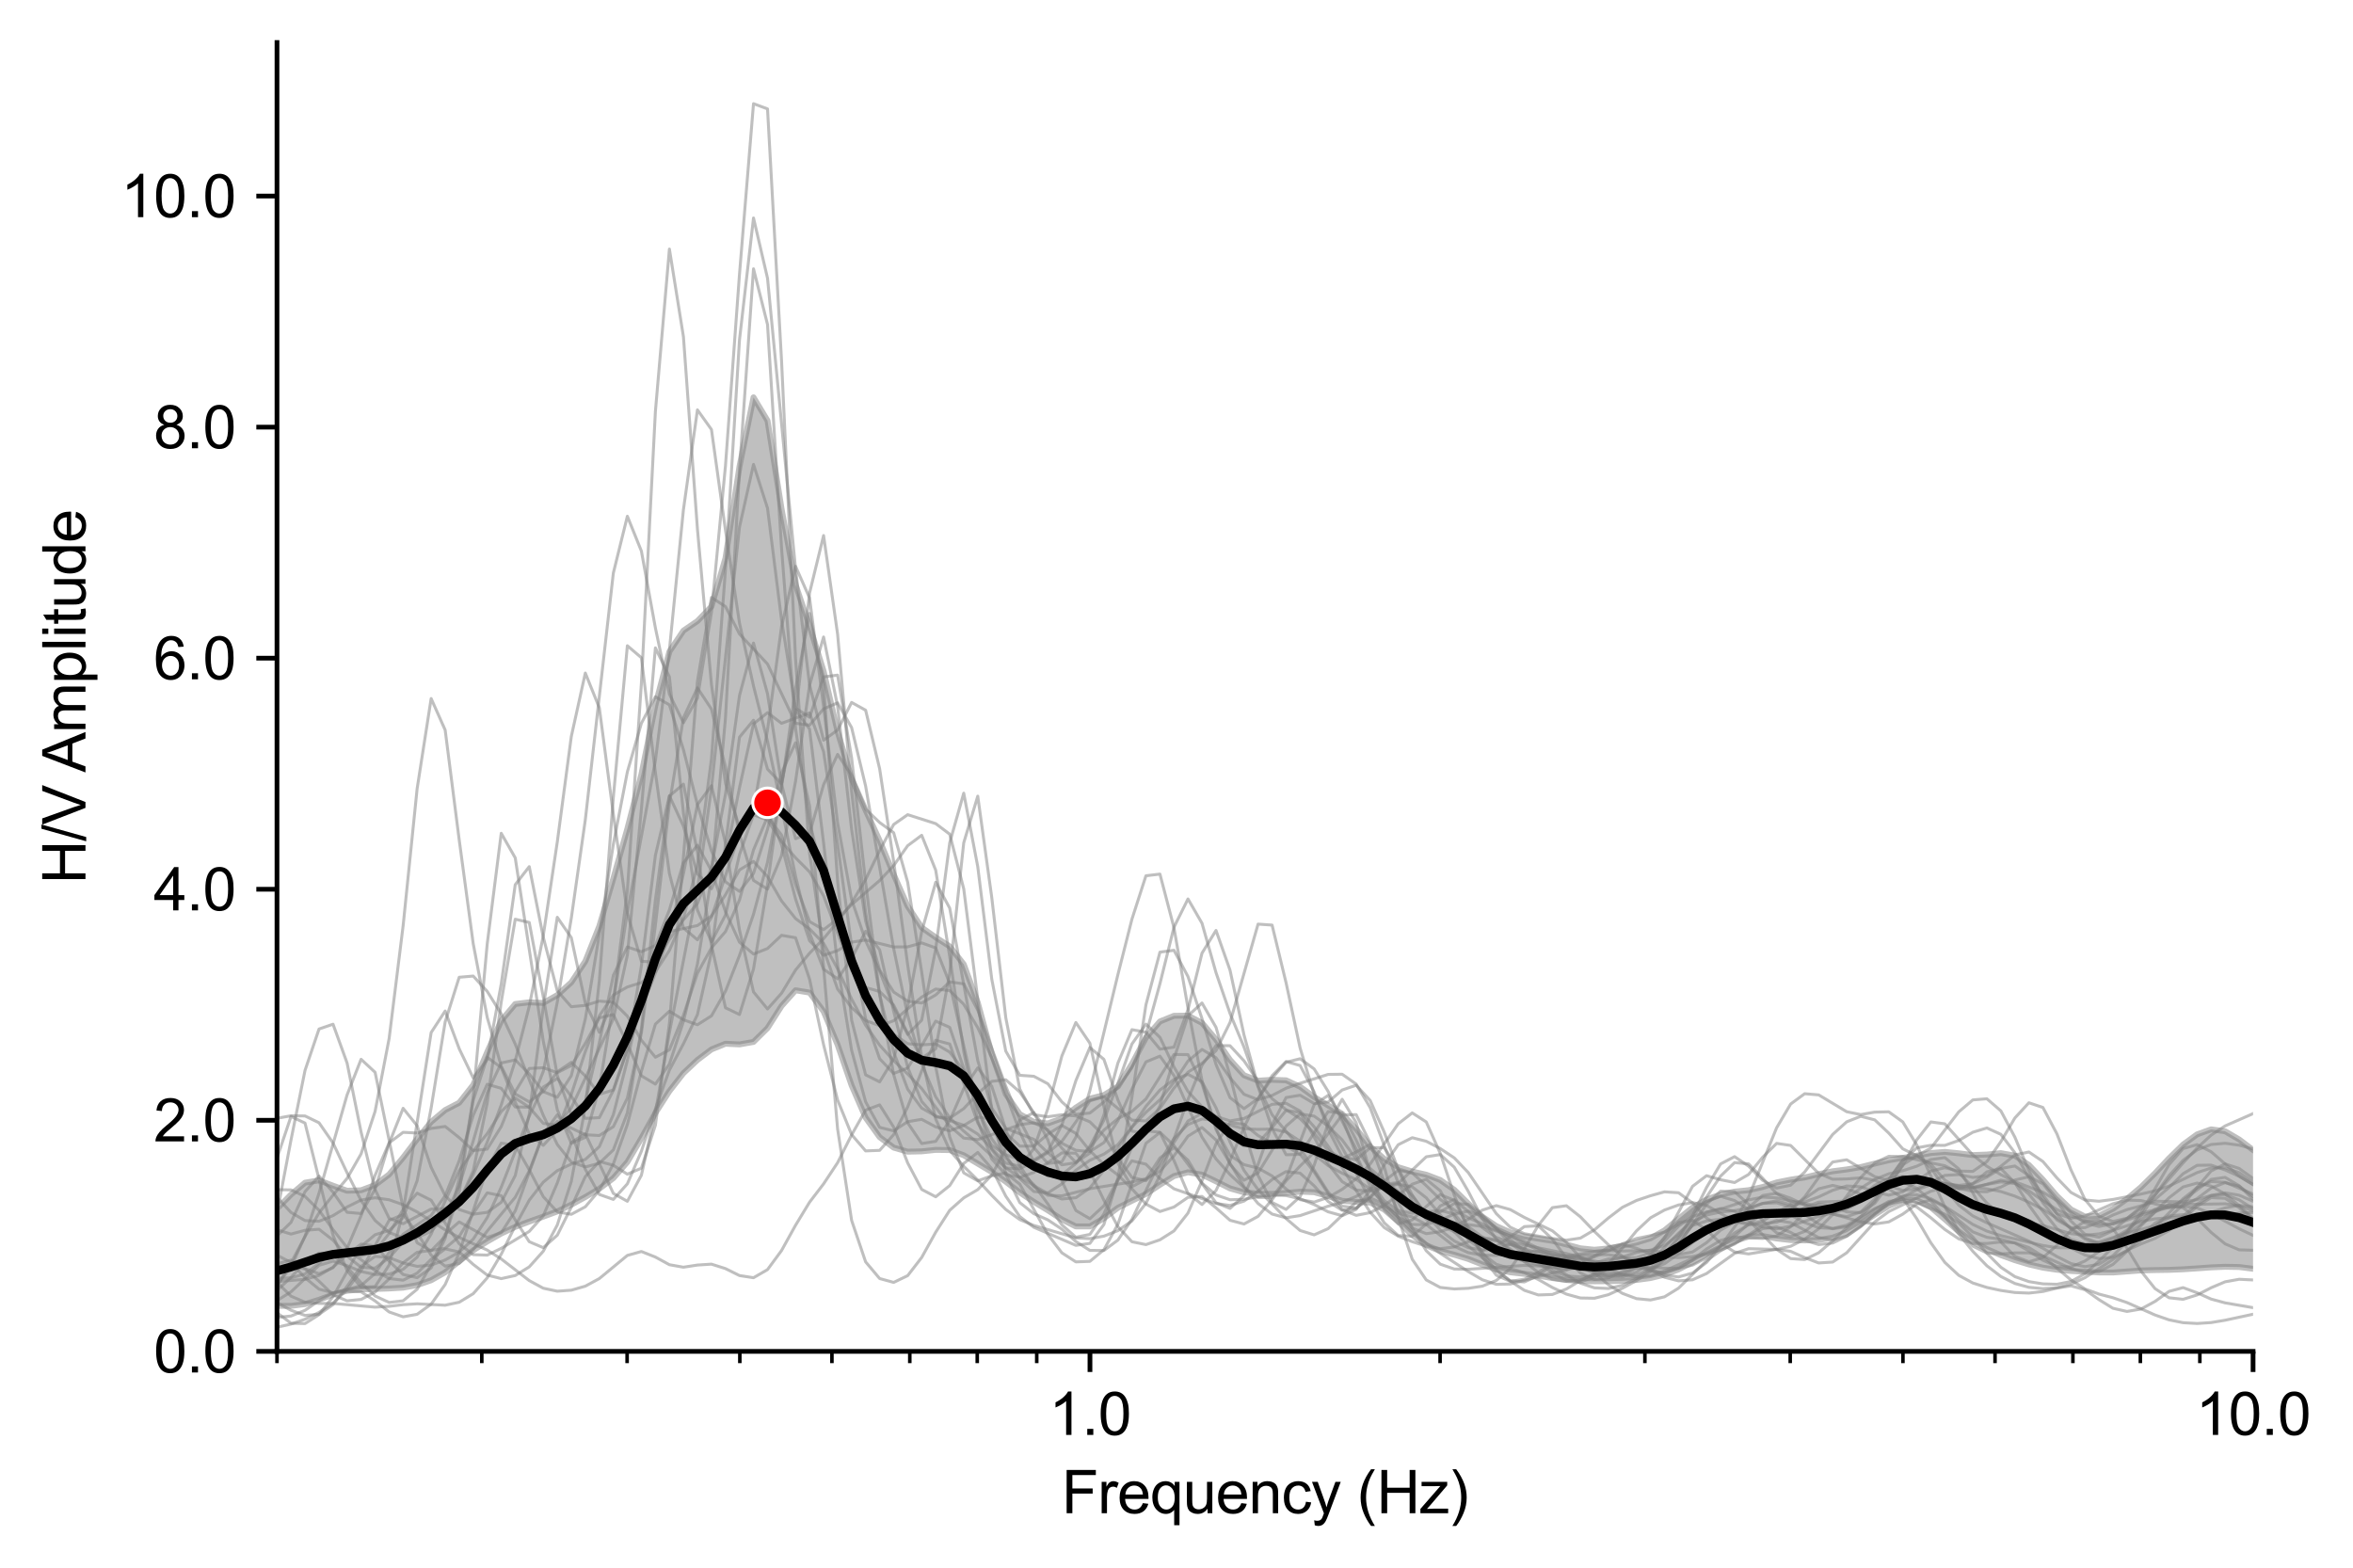 <?xml version="1.0" encoding="utf-8" standalone="no"?>
<!DOCTYPE svg PUBLIC "-//W3C//DTD SVG 1.1//EN"
  "http://www.w3.org/Graphics/SVG/1.1/DTD/svg11.dtd">
<svg xmlns:xlink="http://www.w3.org/1999/xlink" width="398.659pt" height="265.69pt" viewBox="0 0 398.659 265.69" xmlns="http://www.w3.org/2000/svg" version="1.1">
 <defs>
  <style type="text/css">*{stroke-linejoin: round; stroke-linecap: butt}</style>
 </defs>
 <g id="figure_1">
  <g id="patch_1">
   <path d="M 0 265.69 
L 398.659 265.69 
L 398.659 0 
L 0 0 
z
" style="fill: #ffffff"/>
  </g>
  <g id="axes_1">
   <g id="patch_2">
    <path d="M 46.928 228.96 
L 381.728 228.96 
L 381.728 7.2 
L 46.928 7.2 
z
" style="fill: #ffffff"/>
   </g>
   <g id="PolyCollection_1">
    <path d="M 46.928 204.795 
L 46.928 221.243 
L 49.303 221.256 
L 51.677 220.955 
L 54.052 220.218 
L 56.426 219.34 
L 58.801 218.693 
L 61.176 218.456 
L 63.55 218.389 
L 65.925 218.308 
L 68.299 218.165 
L 70.674 217.737 
L 73.048 216.912 
L 75.423 215.565 
L 77.798 213.702 
L 80.172 211.845 
L 82.547 210.345 
L 84.921 208.996 
L 87.296 207.872 
L 89.67 206.971 
L 92.045 206.135 
L 94.42 205.256 
L 96.794 204.107 
L 99.169 202.818 
L 101.543 201.402 
L 103.918 199.616 
L 106.292 196.88 
L 108.667 192.844 
L 111.042 188.571 
L 113.416 184.868 
L 115.791 181.827 
L 118.165 179.591 
L 120.54 177.798 
L 122.914 176.838 
L 125.289 176.954 
L 127.664 176.533 
L 130.038 174.183 
L 132.413 170.448 
L 134.787 167.784 
L 137.162 168.175 
L 139.536 171.366 
L 141.911 177.013 
L 144.285 183.9 
L 146.66 189.365 
L 149.035 192.666 
L 151.409 194.437 
L 153.784 195.128 
L 156.158 195.072 
L 158.533 194.826 
L 160.907 194.857 
L 163.282 195.736 
L 165.657 197.15 
L 168.031 198.576 
L 170.406 200.213 
L 172.78 202.04 
L 175.155 203.627 
L 177.529 205.058 
L 179.904 206.606 
L 182.279 207.795 
L 184.653 207.795 
L 187.028 206.408 
L 189.402 204.631 
L 191.777 203.448 
L 194.151 202.297 
L 196.526 200.73 
L 198.901 199.261 
L 201.275 198.619 
L 203.65 199.015 
L 206.024 200.158 
L 208.399 201.35 
L 210.773 202.021 
L 213.148 202.253 
L 215.523 202.283 
L 217.897 202.124 
L 220.272 201.9 
L 222.646 201.992 
L 225.021 202.664 
L 227.395 203.456 
L 229.77 203.644 
L 232.145 203.756 
L 234.519 204.931 
L 236.894 206.97 
L 239.268 209.262 
L 241.643 210.983 
L 244.017 211.957 
L 246.392 212.586 
L 248.767 213.306 
L 251.141 214.244 
L 253.516 215.079 
L 255.89 215.562 
L 258.265 215.833 
L 260.639 216.145 
L 263.014 216.541 
L 265.389 216.87 
L 267.763 217.037 
L 270.138 217.09 
L 272.512 217.071 
L 274.887 217.004 
L 277.261 216.863 
L 279.636 216.541 
L 282.011 215.965 
L 284.385 215.077 
L 286.76 213.858 
L 289.134 212.506 
L 291.509 211.306 
L 293.883 210.28 
L 296.258 209.504 
L 298.633 209.422 
L 301.007 209.833 
L 303.382 210.107 
L 305.756 210.164 
L 308.131 210.094 
L 310.505 209.695 
L 312.88 208.783 
L 315.255 207.403 
L 317.629 205.799 
L 320.004 204.31 
L 322.378 203.337 
L 324.753 203.328 
L 327.127 204.536 
L 329.502 206.57 
L 331.877 208.667 
L 334.251 210.36 
L 336.626 211.636 
L 339 212.653 
L 341.375 213.513 
L 343.749 214.231 
L 346.124 214.777 
L 348.499 215.134 
L 350.873 215.338 
L 353.248 215.47 
L 355.622 215.59 
L 357.997 215.599 
L 360.371 215.422 
L 362.746 215.246 
L 365.121 215.186 
L 367.495 215.15 
L 369.87 215.055 
L 372.244 214.898 
L 374.619 214.731 
L 376.993 214.631 
L 379.368 214.67 
L 381.742 214.971 
L 384.117 215.692 
L 386.492 216.782 
L 388.866 217.868 
L 391.241 218.615 
L 393.615 218.951 
L 395.99 218.995 
L 398.364 218.915 
L 400.739 218.855 
L 403.114 218.922 
L 405.488 219.149 
L 407.863 219.524 
L 410.237 220.014 
L 412.612 220.483 
L 414.986 220.739 
L 417.361 220.72 
L 419.736 220.51 
L 422.11 220.222 
L 424.485 219.971 
L 426.859 219.859 
L 429.234 219.827 
L 431.608 219.661 
L 433.983 219.329 
L 436.358 219.026 
L 438.732 218.89 
L 441.107 218.906 
L 443.481 218.998 
L 445.856 219.113 
L 448.23 219.22 
L 450.605 219.273 
L 452.98 219.185 
L 455.354 218.896 
L 457.729 218.469 
L 460.103 218.105 
L 462.478 217.989 
L 464.852 218.103 
L 467.227 218.279 
L 469.602 218.36 
L 471.976 218.275 
L 474.351 218.086 
L 476.725 217.906 
L 479.1 217.777 
L 481.474 217.651 
L 483.849 217.458 
L 486.224 217.145 
L 488.598 216.742 
L 490.973 216.399 
L 493.347 216.233 
L 495.722 216.227 
L 498.096 216.347 
L 500.471 216.574 
L 502.846 216.84 
L 505.22 217.061 
L 507.595 217.187 
L 509.969 217.171 
L 512.344 216.979 
L 514.718 216.622 
L 517.093 216.143 
L 519.468 215.66 
L 519.468 207.086 
L 519.468 207.086 
L 517.093 206.724 
L 514.718 206.49 
L 512.344 206.539 
L 509.969 206.864 
L 507.595 207.344 
L 505.22 207.789 
L 502.846 208.099 
L 500.471 208.303 
L 498.096 208.455 
L 495.722 208.607 
L 493.347 208.798 
L 490.973 208.975 
L 488.598 209.038 
L 486.224 208.974 
L 483.849 208.816 
L 481.474 208.567 
L 479.1 208.296 
L 476.725 208.103 
L 474.351 208.012 
L 471.976 208.008 
L 469.602 208.118 
L 467.227 208.379 
L 464.852 208.798 
L 462.478 209.329 
L 460.103 209.829 
L 457.729 210.226 
L 455.354 210.619 
L 452.98 211.036 
L 450.605 211.338 
L 448.23 211.386 
L 445.856 211.182 
L 443.481 210.863 
L 441.107 210.619 
L 438.732 210.538 
L 436.358 210.485 
L 433.983 210.25 
L 431.608 209.918 
L 429.234 209.873 
L 426.859 210.235 
L 424.485 210.638 
L 422.11 210.759 
L 419.736 210.553 
L 417.361 210.106 
L 414.986 209.516 
L 412.612 208.842 
L 410.237 208.041 
L 407.863 207.038 
L 405.488 205.868 
L 403.114 204.558 
L 400.739 203.055 
L 398.364 201.432 
L 395.99 199.98 
L 393.615 198.931 
L 391.241 198.261 
L 388.866 197.784 
L 386.492 197.253 
L 384.117 196.341 
L 381.742 194.852 
L 379.368 193.06 
L 376.993 191.671 
L 374.619 191.346 
L 372.244 192.199 
L 369.87 193.93 
L 367.495 196.251 
L 365.121 198.783 
L 362.746 201.131 
L 360.371 203.126 
L 357.997 204.81 
L 355.622 206.001 
L 353.248 206.125 
L 350.873 204.919 
L 348.499 202.636 
L 346.124 199.874 
L 343.749 197.381 
L 341.375 195.802 
L 339 195.374 
L 336.626 195.614 
L 334.251 195.706 
L 331.877 195.401 
L 329.502 195.164 
L 327.127 195.361 
L 324.753 195.797 
L 322.378 196.181 
L 320.004 196.586 
L 317.629 197.146 
L 315.255 197.737 
L 312.88 198.136 
L 310.505 198.446 
L 308.131 198.942 
L 305.756 199.502 
L 303.382 199.868 
L 301.007 200.343 
L 298.633 201.117 
L 296.258 201.655 
L 293.883 201.898 
L 291.509 202.389 
L 289.134 203.239 
L 286.76 204.594 
L 284.385 206.522 
L 282.011 208.464 
L 279.636 209.805 
L 277.261 210.535 
L 274.887 211.057 
L 272.512 211.523 
L 270.138 211.746 
L 267.763 211.502 
L 265.389 210.856 
L 263.014 210.243 
L 260.639 209.867 
L 258.265 209.48 
L 255.89 208.806 
L 253.516 207.738 
L 251.141 206.139 
L 248.767 203.924 
L 246.392 201.585 
L 244.017 199.928 
L 241.643 199.029 
L 239.268 198.49 
L 236.894 197.759 
L 234.519 196.341 
L 232.145 194.256 
L 229.77 191.28 
L 227.395 188.721 
L 225.021 187.292 
L 222.646 185.861 
L 220.272 184.124 
L 217.897 183.037 
L 215.523 182.951 
L 213.148 183.101 
L 210.773 182.183 
L 208.399 179.574 
L 206.024 176.121 
L 203.65 173.305 
L 201.275 172.08 
L 198.901 172.107 
L 196.526 173.066 
L 194.151 175.826 
L 191.777 180.263 
L 189.402 184.093 
L 187.028 185.546 
L 184.653 186.142 
L 182.279 187.671 
L 179.904 189.485 
L 177.529 190.344 
L 175.155 190.078 
L 172.78 188.777 
L 170.406 185.365 
L 168.031 178.592 
L 165.657 169.868 
L 163.282 163.379 
L 160.907 160.351 
L 158.533 158.822 
L 156.158 157.15 
L 153.784 153.542 
L 151.409 148.16 
L 149.035 142.425 
L 146.66 137.268 
L 144.285 131.906 
L 141.911 123.961 
L 139.536 113.709 
L 137.162 106.07 
L 134.787 99.065 
L 132.413 86.201 
L 130.038 71.273 
L 127.664 67.322 
L 125.289 79.04 
L 122.914 94.56 
L 120.54 102.763 
L 118.165 105.225 
L 115.791 106.854 
L 113.416 110.401 
L 111.042 119.466 
L 108.667 131.211 
L 106.292 140.403 
L 103.918 148.828 
L 101.543 156.914 
L 99.169 162.871 
L 96.794 166.438 
L 94.42 168.6 
L 92.045 169.936 
L 89.67 169.821 
L 87.296 170.105 
L 84.921 172.938 
L 82.547 178.261 
L 80.172 183.822 
L 77.798 186.84 
L 75.423 188.079 
L 73.048 190.08 
L 70.674 193.005 
L 68.299 196.121 
L 65.925 198.994 
L 63.55 200.783 
L 61.176 201.67 
L 58.801 201.748 
L 56.426 200.894 
L 54.052 199.986 
L 51.677 200.383 
L 49.303 202.395 
L 46.928 204.795 
z
" clip-path="url(#pbdc1a0dbe2)" style="fill: #808080; fill-opacity: 0.5; stroke: #808080; stroke-opacity: 0.5"/>
   </g>
   <g id="matplotlib.axis_1">
    <g id="xtick_1">
     <g id="line2d_1">
      <defs>
       <path id="mbfa8c6b25a" d="M 0 0 
L 0 3.5 
" style="stroke: #000000; stroke-width: 0.8"/>
      </defs>
      <g>
       <use xlink:href="#mbfa8c6b25a" x="184.668" y="228.96" style="stroke: #000000; stroke-width: 0.8"/>
      </g>
     </g>
     <g id="text_1">
      <!-- 1.0 -->
      <g transform="translate(177.718 243.118) scale(0.1 -0.1)">
       <defs>
        <path id="ArialMT-31" d="M 2384 0 
L 1822 0 
L 1822 3584 
Q 1619 3391 1289 3197 
Q 959 3003 697 2906 
L 697 3450 
Q 1169 3672 1522 3987 
Q 1875 4303 2022 4600 
L 2384 4600 
L 2384 0 
z
" transform="scale(0.016)"/>
        <path id="ArialMT-2e" d="M 581 0 
L 581 641 
L 1222 641 
L 1222 0 
L 581 0 
z
" transform="scale(0.016)"/>
        <path id="ArialMT-30" d="M 266 2259 
Q 266 3072 433 3567 
Q 600 4063 929 4331 
Q 1259 4600 1759 4600 
Q 2128 4600 2406 4451 
Q 2684 4303 2865 4023 
Q 3047 3744 3150 3342 
Q 3253 2941 3253 2259 
Q 3253 1453 3087 958 
Q 2922 463 2592 192 
Q 2263 -78 1759 -78 
Q 1097 -78 719 397 
Q 266 969 266 2259 
z
M 844 2259 
Q 844 1131 1108 757 
Q 1372 384 1759 384 
Q 2147 384 2411 759 
Q 2675 1134 2675 2259 
Q 2675 3391 2411 3762 
Q 2147 4134 1753 4134 
Q 1366 4134 1134 3806 
Q 844 3388 844 2259 
z
" transform="scale(0.016)"/>
       </defs>
       <use xlink:href="#ArialMT-31"/>
       <use xlink:href="#ArialMT-2e" x="55.615"/>
       <use xlink:href="#ArialMT-30" x="83.398"/>
      </g>
     </g>
    </g>
    <g id="xtick_2">
     <g id="line2d_2">
      <g>
       <use xlink:href="#mbfa8c6b25a" x="381.728" y="228.96" style="stroke: #000000; stroke-width: 0.8"/>
      </g>
     </g>
     <g id="text_2">
      <!-- 10.0 -->
      <g transform="translate(371.998 243.118) scale(0.1 -0.1)">
       <use xlink:href="#ArialMT-31"/>
       <use xlink:href="#ArialMT-30" x="55.615"/>
       <use xlink:href="#ArialMT-2e" x="111.23"/>
       <use xlink:href="#ArialMT-30" x="139.014"/>
      </g>
     </g>
    </g>
    <g id="xtick_3">
     <g id="line2d_3">
      <defs>
       <path id="m4ce85dd731" d="M 0 0 
L 0 2 
" style="stroke: #000000; stroke-width: 0.6"/>
      </defs>
      <g>
       <use xlink:href="#m4ce85dd731" x="46.928" y="228.96" style="stroke: #000000; stroke-width: 0.6"/>
      </g>
     </g>
    </g>
    <g id="xtick_4">
     <g id="line2d_4">
      <g>
       <use xlink:href="#m4ce85dd731" x="81.629" y="228.96" style="stroke: #000000; stroke-width: 0.6"/>
      </g>
     </g>
    </g>
    <g id="xtick_5">
     <g id="line2d_5">
      <g>
       <use xlink:href="#m4ce85dd731" x="106.249" y="228.96" style="stroke: #000000; stroke-width: 0.6"/>
      </g>
     </g>
    </g>
    <g id="xtick_6">
     <g id="line2d_6">
      <g>
       <use xlink:href="#m4ce85dd731" x="125.346" y="228.96" style="stroke: #000000; stroke-width: 0.6"/>
      </g>
     </g>
    </g>
    <g id="xtick_7">
     <g id="line2d_7">
      <g>
       <use xlink:href="#m4ce85dd731" x="140.95" y="228.96" style="stroke: #000000; stroke-width: 0.6"/>
      </g>
     </g>
    </g>
    <g id="xtick_8">
     <g id="line2d_8">
      <g>
       <use xlink:href="#m4ce85dd731" x="154.142" y="228.96" style="stroke: #000000; stroke-width: 0.6"/>
      </g>
     </g>
    </g>
    <g id="xtick_9">
     <g id="line2d_9">
      <g>
       <use xlink:href="#m4ce85dd731" x="165.57" y="228.96" style="stroke: #000000; stroke-width: 0.6"/>
      </g>
     </g>
    </g>
    <g id="xtick_10">
     <g id="line2d_10">
      <g>
       <use xlink:href="#m4ce85dd731" x="175.651" y="228.96" style="stroke: #000000; stroke-width: 0.6"/>
      </g>
     </g>
    </g>
    <g id="xtick_11">
     <g id="line2d_11">
      <g>
       <use xlink:href="#m4ce85dd731" x="243.989" y="228.96" style="stroke: #000000; stroke-width: 0.6"/>
      </g>
     </g>
    </g>
    <g id="xtick_12">
     <g id="line2d_12">
      <g>
       <use xlink:href="#m4ce85dd731" x="278.689" y="228.96" style="stroke: #000000; stroke-width: 0.6"/>
      </g>
     </g>
    </g>
    <g id="xtick_13">
     <g id="line2d_13">
      <g>
       <use xlink:href="#m4ce85dd731" x="303.31" y="228.96" style="stroke: #000000; stroke-width: 0.6"/>
      </g>
     </g>
    </g>
    <g id="xtick_14">
     <g id="line2d_14">
      <g>
       <use xlink:href="#m4ce85dd731" x="322.407" y="228.96" style="stroke: #000000; stroke-width: 0.6"/>
      </g>
     </g>
    </g>
    <g id="xtick_15">
     <g id="line2d_15">
      <g>
       <use xlink:href="#m4ce85dd731" x="338.01" y="228.96" style="stroke: #000000; stroke-width: 0.6"/>
      </g>
     </g>
    </g>
    <g id="xtick_16">
     <g id="line2d_16">
      <g>
       <use xlink:href="#m4ce85dd731" x="351.203" y="228.96" style="stroke: #000000; stroke-width: 0.6"/>
      </g>
     </g>
    </g>
    <g id="xtick_17">
     <g id="line2d_17">
      <g>
       <use xlink:href="#m4ce85dd731" x="362.631" y="228.96" style="stroke: #000000; stroke-width: 0.6"/>
      </g>
     </g>
    </g>
    <g id="xtick_18">
     <g id="line2d_18">
      <g>
       <use xlink:href="#m4ce85dd731" x="372.711" y="228.96" style="stroke: #000000; stroke-width: 0.6"/>
      </g>
     </g>
    </g>
    <g id="text_3">
     <!-- Frequency (Hz) -->
     <g transform="translate(179.877 256.385) scale(0.1 -0.1)">
      <defs>
       <path id="ArialMT-46" d="M 525 0 
L 525 4581 
L 3616 4581 
L 3616 4041 
L 1131 4041 
L 1131 2622 
L 3281 2622 
L 3281 2081 
L 1131 2081 
L 1131 0 
L 525 0 
z
" transform="scale(0.016)"/>
       <path id="ArialMT-72" d="M 416 0 
L 416 3319 
L 922 3319 
L 922 2816 
Q 1116 3169 1280 3281 
Q 1444 3394 1641 3394 
Q 1925 3394 2219 3213 
L 2025 2691 
Q 1819 2813 1613 2813 
Q 1428 2813 1281 2702 
Q 1134 2591 1072 2394 
Q 978 2094 978 1738 
L 978 0 
L 416 0 
z
" transform="scale(0.016)"/>
       <path id="ArialMT-65" d="M 2694 1069 
L 3275 997 
Q 3138 488 2766 206 
Q 2394 -75 1816 -75 
Q 1088 -75 661 373 
Q 234 822 234 1631 
Q 234 2469 665 2931 
Q 1097 3394 1784 3394 
Q 2450 3394 2872 2941 
Q 3294 2488 3294 1666 
Q 3294 1616 3291 1516 
L 816 1516 
Q 847 969 1125 678 
Q 1403 388 1819 388 
Q 2128 388 2347 550 
Q 2566 713 2694 1069 
z
M 847 1978 
L 2700 1978 
Q 2663 2397 2488 2606 
Q 2219 2931 1791 2931 
Q 1403 2931 1139 2672 
Q 875 2413 847 1978 
z
" transform="scale(0.016)"/>
       <path id="ArialMT-71" d="M 2538 -1272 
L 2538 353 
Q 2406 169 2170 47 
Q 1934 -75 1669 -75 
Q 1078 -75 651 397 
Q 225 869 225 1691 
Q 225 2191 398 2587 
Q 572 2984 901 3189 
Q 1231 3394 1625 3394 
Q 2241 3394 2594 2875 
L 2594 3319 
L 3100 3319 
L 3100 -1272 
L 2538 -1272 
z
M 803 1669 
Q 803 1028 1072 708 
Q 1341 388 1716 388 
Q 2075 388 2334 692 
Q 2594 997 2594 1619 
Q 2594 2281 2320 2615 
Q 2047 2950 1678 2950 
Q 1313 2950 1058 2639 
Q 803 2328 803 1669 
z
" transform="scale(0.016)"/>
       <path id="ArialMT-75" d="M 2597 0 
L 2597 488 
Q 2209 -75 1544 -75 
Q 1250 -75 995 37 
Q 741 150 617 320 
Q 494 491 444 738 
Q 409 903 409 1263 
L 409 3319 
L 972 3319 
L 972 1478 
Q 972 1038 1006 884 
Q 1059 663 1231 536 
Q 1403 409 1656 409 
Q 1909 409 2131 539 
Q 2353 669 2445 892 
Q 2538 1116 2538 1541 
L 2538 3319 
L 3100 3319 
L 3100 0 
L 2597 0 
z
" transform="scale(0.016)"/>
       <path id="ArialMT-6e" d="M 422 0 
L 422 3319 
L 928 3319 
L 928 2847 
Q 1294 3394 1984 3394 
Q 2284 3394 2536 3286 
Q 2788 3178 2913 3003 
Q 3038 2828 3088 2588 
Q 3119 2431 3119 2041 
L 3119 0 
L 2556 0 
L 2556 2019 
Q 2556 2363 2490 2533 
Q 2425 2703 2258 2804 
Q 2091 2906 1866 2906 
Q 1506 2906 1245 2678 
Q 984 2450 984 1813 
L 984 0 
L 422 0 
z
" transform="scale(0.016)"/>
       <path id="ArialMT-63" d="M 2588 1216 
L 3141 1144 
Q 3050 572 2676 248 
Q 2303 -75 1759 -75 
Q 1078 -75 664 370 
Q 250 816 250 1647 
Q 250 2184 428 2587 
Q 606 2991 970 3192 
Q 1334 3394 1763 3394 
Q 2303 3394 2647 3120 
Q 2991 2847 3088 2344 
L 2541 2259 
Q 2463 2594 2264 2762 
Q 2066 2931 1784 2931 
Q 1359 2931 1093 2626 
Q 828 2322 828 1663 
Q 828 994 1084 691 
Q 1341 388 1753 388 
Q 2084 388 2306 591 
Q 2528 794 2588 1216 
z
" transform="scale(0.016)"/>
       <path id="ArialMT-79" d="M 397 -1278 
L 334 -750 
Q 519 -800 656 -800 
Q 844 -800 956 -737 
Q 1069 -675 1141 -563 
Q 1194 -478 1313 -144 
Q 1328 -97 1363 -6 
L 103 3319 
L 709 3319 
L 1400 1397 
Q 1534 1031 1641 628 
Q 1738 1016 1872 1384 
L 2581 3319 
L 3144 3319 
L 1881 -56 
Q 1678 -603 1566 -809 
Q 1416 -1088 1222 -1217 
Q 1028 -1347 759 -1347 
Q 597 -1347 397 -1278 
z
" transform="scale(0.016)"/>
       <path id="ArialMT-20" transform="scale(0.016)"/>
       <path id="ArialMT-28" d="M 1497 -1347 
Q 1031 -759 709 28 
Q 388 816 388 1659 
Q 388 2403 628 3084 
Q 909 3875 1497 4659 
L 1900 4659 
Q 1522 4009 1400 3731 
Q 1209 3300 1100 2831 
Q 966 2247 966 1656 
Q 966 153 1900 -1347 
L 1497 -1347 
z
" transform="scale(0.016)"/>
       <path id="ArialMT-48" d="M 513 0 
L 513 4581 
L 1119 4581 
L 1119 2700 
L 3500 2700 
L 3500 4581 
L 4106 4581 
L 4106 0 
L 3500 0 
L 3500 2159 
L 1119 2159 
L 1119 0 
L 513 0 
z
" transform="scale(0.016)"/>
       <path id="ArialMT-7a" d="M 125 0 
L 125 456 
L 2238 2881 
Q 1878 2863 1603 2863 
L 250 2863 
L 250 3319 
L 2963 3319 
L 2963 2947 
L 1166 841 
L 819 456 
Q 1197 484 1528 484 
L 3063 484 
L 3063 0 
L 125 0 
z
" transform="scale(0.016)"/>
       <path id="ArialMT-29" d="M 791 -1347 
L 388 -1347 
Q 1322 153 1322 1656 
Q 1322 2244 1188 2822 
Q 1081 3291 891 3722 
Q 769 4003 388 4659 
L 791 4659 
Q 1378 3875 1659 3084 
Q 1900 2403 1900 1659 
Q 1900 816 1576 28 
Q 1253 -759 791 -1347 
z
" transform="scale(0.016)"/>
      </defs>
      <use xlink:href="#ArialMT-46"/>
      <use xlink:href="#ArialMT-72" x="61.084"/>
      <use xlink:href="#ArialMT-65" x="94.385"/>
      <use xlink:href="#ArialMT-71" x="150"/>
      <use xlink:href="#ArialMT-75" x="205.615"/>
      <use xlink:href="#ArialMT-65" x="261.23"/>
      <use xlink:href="#ArialMT-6e" x="316.846"/>
      <use xlink:href="#ArialMT-63" x="372.461"/>
      <use xlink:href="#ArialMT-79" x="422.461"/>
      <use xlink:href="#ArialMT-20" x="472.461"/>
      <use xlink:href="#ArialMT-28" x="500.244"/>
      <use xlink:href="#ArialMT-48" x="533.545"/>
      <use xlink:href="#ArialMT-7a" x="605.762"/>
      <use xlink:href="#ArialMT-29" x="655.762"/>
     </g>
    </g>
   </g>
   <g id="matplotlib.axis_2">
    <g id="ytick_1">
     <g id="line2d_19">
      <defs>
       <path id="m933b2d126b" d="M 0 0 
L -3.5 0 
" style="stroke: #000000; stroke-width: 0.8"/>
      </defs>
      <g>
       <use xlink:href="#m933b2d126b" x="46.928" y="228.96" style="stroke: #000000; stroke-width: 0.8"/>
      </g>
     </g>
     <g id="text_4">
      <!-- 0.0 -->
      <g transform="translate(26.028 232.539) scale(0.1 -0.1)">
       <use xlink:href="#ArialMT-30"/>
       <use xlink:href="#ArialMT-2e" x="55.615"/>
       <use xlink:href="#ArialMT-30" x="83.398"/>
      </g>
     </g>
    </g>
    <g id="ytick_2">
     <g id="line2d_20">
      <g>
       <use xlink:href="#m933b2d126b" x="46.928" y="189.812" style="stroke: #000000; stroke-width: 0.8"/>
      </g>
     </g>
     <g id="text_5">
      <!-- 2.0 -->
      <g transform="translate(26.028 193.391) scale(0.1 -0.1)">
       <defs>
        <path id="ArialMT-32" d="M 3222 541 
L 3222 0 
L 194 0 
Q 188 203 259 391 
Q 375 700 629 1000 
Q 884 1300 1366 1694 
Q 2113 2306 2375 2664 
Q 2638 3022 2638 3341 
Q 2638 3675 2398 3904 
Q 2159 4134 1775 4134 
Q 1369 4134 1125 3890 
Q 881 3647 878 3216 
L 300 3275 
Q 359 3922 746 4261 
Q 1134 4600 1788 4600 
Q 2447 4600 2831 4234 
Q 3216 3869 3216 3328 
Q 3216 3053 3103 2787 
Q 2991 2522 2730 2228 
Q 2469 1934 1863 1422 
Q 1356 997 1212 845 
Q 1069 694 975 541 
L 3222 541 
z
" transform="scale(0.016)"/>
       </defs>
       <use xlink:href="#ArialMT-32"/>
       <use xlink:href="#ArialMT-2e" x="55.615"/>
       <use xlink:href="#ArialMT-30" x="83.398"/>
      </g>
     </g>
    </g>
    <g id="ytick_3">
     <g id="line2d_21">
      <g>
       <use xlink:href="#m933b2d126b" x="46.928" y="150.664" style="stroke: #000000; stroke-width: 0.8"/>
      </g>
     </g>
     <g id="text_6">
      <!-- 4.0 -->
      <g transform="translate(26.028 154.243) scale(0.1 -0.1)">
       <defs>
        <path id="ArialMT-34" d="M 2069 0 
L 2069 1097 
L 81 1097 
L 81 1613 
L 2172 4581 
L 2631 4581 
L 2631 1613 
L 3250 1613 
L 3250 1097 
L 2631 1097 
L 2631 0 
L 2069 0 
z
M 2069 1613 
L 2069 3678 
L 634 1613 
L 2069 1613 
z
" transform="scale(0.016)"/>
       </defs>
       <use xlink:href="#ArialMT-34"/>
       <use xlink:href="#ArialMT-2e" x="55.615"/>
       <use xlink:href="#ArialMT-30" x="83.398"/>
      </g>
     </g>
    </g>
    <g id="ytick_4">
     <g id="line2d_22">
      <g>
       <use xlink:href="#m933b2d126b" x="46.928" y="111.516" style="stroke: #000000; stroke-width: 0.8"/>
      </g>
     </g>
     <g id="text_7">
      <!-- 6.0 -->
      <g transform="translate(26.028 115.095) scale(0.1 -0.1)">
       <defs>
        <path id="ArialMT-36" d="M 3184 3459 
L 2625 3416 
Q 2550 3747 2413 3897 
Q 2184 4138 1850 4138 
Q 1581 4138 1378 3988 
Q 1113 3794 959 3422 
Q 806 3050 800 2363 
Q 1003 2672 1297 2822 
Q 1591 2972 1913 2972 
Q 2475 2972 2870 2558 
Q 3266 2144 3266 1488 
Q 3266 1056 3080 686 
Q 2894 316 2569 119 
Q 2244 -78 1831 -78 
Q 1128 -78 684 439 
Q 241 956 241 2144 
Q 241 3472 731 4075 
Q 1159 4600 1884 4600 
Q 2425 4600 2770 4297 
Q 3116 3994 3184 3459 
z
M 888 1484 
Q 888 1194 1011 928 
Q 1134 663 1356 523 
Q 1578 384 1822 384 
Q 2178 384 2434 671 
Q 2691 959 2691 1453 
Q 2691 1928 2437 2201 
Q 2184 2475 1800 2475 
Q 1419 2475 1153 2201 
Q 888 1928 888 1484 
z
" transform="scale(0.016)"/>
       </defs>
       <use xlink:href="#ArialMT-36"/>
       <use xlink:href="#ArialMT-2e" x="55.615"/>
       <use xlink:href="#ArialMT-30" x="83.398"/>
      </g>
     </g>
    </g>
    <g id="ytick_5">
     <g id="line2d_23">
      <g>
       <use xlink:href="#m933b2d126b" x="46.928" y="72.368" style="stroke: #000000; stroke-width: 0.8"/>
      </g>
     </g>
     <g id="text_8">
      <!-- 8.0 -->
      <g transform="translate(26.028 75.947) scale(0.1 -0.1)">
       <defs>
        <path id="ArialMT-38" d="M 1131 2484 
Q 781 2613 612 2850 
Q 444 3088 444 3419 
Q 444 3919 803 4259 
Q 1163 4600 1759 4600 
Q 2359 4600 2725 4251 
Q 3091 3903 3091 3403 
Q 3091 3084 2923 2848 
Q 2756 2613 2416 2484 
Q 2838 2347 3058 2040 
Q 3278 1734 3278 1309 
Q 3278 722 2862 322 
Q 2447 -78 1769 -78 
Q 1091 -78 675 323 
Q 259 725 259 1325 
Q 259 1772 486 2073 
Q 713 2375 1131 2484 
z
M 1019 3438 
Q 1019 3113 1228 2906 
Q 1438 2700 1772 2700 
Q 2097 2700 2305 2904 
Q 2513 3109 2513 3406 
Q 2513 3716 2298 3927 
Q 2084 4138 1766 4138 
Q 1444 4138 1231 3931 
Q 1019 3725 1019 3438 
z
M 838 1322 
Q 838 1081 952 856 
Q 1066 631 1291 507 
Q 1516 384 1775 384 
Q 2178 384 2440 643 
Q 2703 903 2703 1303 
Q 2703 1709 2433 1975 
Q 2163 2241 1756 2241 
Q 1359 2241 1098 1978 
Q 838 1716 838 1322 
z
" transform="scale(0.016)"/>
       </defs>
       <use xlink:href="#ArialMT-38"/>
       <use xlink:href="#ArialMT-2e" x="55.615"/>
       <use xlink:href="#ArialMT-30" x="83.398"/>
      </g>
     </g>
    </g>
    <g id="ytick_6">
     <g id="line2d_24">
      <g>
       <use xlink:href="#m933b2d126b" x="46.928" y="33.22" style="stroke: #000000; stroke-width: 0.8"/>
      </g>
     </g>
     <g id="text_9">
      <!-- 10.0 -->
      <g transform="translate(20.467 36.799) scale(0.1 -0.1)">
       <use xlink:href="#ArialMT-31"/>
       <use xlink:href="#ArialMT-30" x="55.615"/>
       <use xlink:href="#ArialMT-2e" x="111.23"/>
       <use xlink:href="#ArialMT-30" x="139.014"/>
      </g>
     </g>
    </g>
    <g id="text_10">
     <!-- H/V Amplitude -->
     <g transform="translate(14.48 149.762) rotate(-90) scale(0.1 -0.1)">
      <defs>
       <path id="ArialMT-2f" d="M 0 -78 
L 1328 4659 
L 1778 4659 
L 453 -78 
L 0 -78 
z
" transform="scale(0.016)"/>
       <path id="ArialMT-56" d="M 1803 0 
L 28 4581 
L 684 4581 
L 1875 1253 
Q 2019 853 2116 503 
Q 2222 878 2363 1253 
L 3600 4581 
L 4219 4581 
L 2425 0 
L 1803 0 
z
" transform="scale(0.016)"/>
       <path id="ArialMT-41" d="M -9 0 
L 1750 4581 
L 2403 4581 
L 4278 0 
L 3588 0 
L 3053 1388 
L 1138 1388 
L 634 0 
L -9 0 
z
M 1313 1881 
L 2866 1881 
L 2388 3150 
Q 2169 3728 2063 4100 
Q 1975 3659 1816 3225 
L 1313 1881 
z
" transform="scale(0.016)"/>
       <path id="ArialMT-6d" d="M 422 0 
L 422 3319 
L 925 3319 
L 925 2853 
Q 1081 3097 1340 3245 
Q 1600 3394 1931 3394 
Q 2300 3394 2536 3241 
Q 2772 3088 2869 2813 
Q 3263 3394 3894 3394 
Q 4388 3394 4653 3120 
Q 4919 2847 4919 2278 
L 4919 0 
L 4359 0 
L 4359 2091 
Q 4359 2428 4304 2576 
Q 4250 2725 4106 2815 
Q 3963 2906 3769 2906 
Q 3419 2906 3187 2673 
Q 2956 2441 2956 1928 
L 2956 0 
L 2394 0 
L 2394 2156 
Q 2394 2531 2256 2718 
Q 2119 2906 1806 2906 
Q 1569 2906 1367 2781 
Q 1166 2656 1075 2415 
Q 984 2175 984 1722 
L 984 0 
L 422 0 
z
" transform="scale(0.016)"/>
       <path id="ArialMT-70" d="M 422 -1272 
L 422 3319 
L 934 3319 
L 934 2888 
Q 1116 3141 1344 3267 
Q 1572 3394 1897 3394 
Q 2322 3394 2647 3175 
Q 2972 2956 3137 2557 
Q 3303 2159 3303 1684 
Q 3303 1175 3120 767 
Q 2938 359 2589 142 
Q 2241 -75 1856 -75 
Q 1575 -75 1351 44 
Q 1128 163 984 344 
L 984 -1272 
L 422 -1272 
z
M 931 1641 
Q 931 1000 1190 694 
Q 1450 388 1819 388 
Q 2194 388 2461 705 
Q 2728 1022 2728 1688 
Q 2728 2322 2467 2637 
Q 2206 2953 1844 2953 
Q 1484 2953 1207 2617 
Q 931 2281 931 1641 
z
" transform="scale(0.016)"/>
       <path id="ArialMT-6c" d="M 409 0 
L 409 4581 
L 972 4581 
L 972 0 
L 409 0 
z
" transform="scale(0.016)"/>
       <path id="ArialMT-69" d="M 425 3934 
L 425 4581 
L 988 4581 
L 988 3934 
L 425 3934 
z
M 425 0 
L 425 3319 
L 988 3319 
L 988 0 
L 425 0 
z
" transform="scale(0.016)"/>
       <path id="ArialMT-74" d="M 1650 503 
L 1731 6 
Q 1494 -44 1306 -44 
Q 1000 -44 831 53 
Q 663 150 594 308 
Q 525 466 525 972 
L 525 2881 
L 113 2881 
L 113 3319 
L 525 3319 
L 525 4141 
L 1084 4478 
L 1084 3319 
L 1650 3319 
L 1650 2881 
L 1084 2881 
L 1084 941 
Q 1084 700 1114 631 
Q 1144 563 1211 522 
Q 1278 481 1403 481 
Q 1497 481 1650 503 
z
" transform="scale(0.016)"/>
       <path id="ArialMT-64" d="M 2575 0 
L 2575 419 
Q 2259 -75 1647 -75 
Q 1250 -75 917 144 
Q 584 363 401 755 
Q 219 1147 219 1656 
Q 219 2153 384 2558 
Q 550 2963 881 3178 
Q 1213 3394 1622 3394 
Q 1922 3394 2156 3267 
Q 2391 3141 2538 2938 
L 2538 4581 
L 3097 4581 
L 3097 0 
L 2575 0 
z
M 797 1656 
Q 797 1019 1065 703 
Q 1334 388 1700 388 
Q 2069 388 2326 689 
Q 2584 991 2584 1609 
Q 2584 2291 2321 2609 
Q 2059 2928 1675 2928 
Q 1300 2928 1048 2622 
Q 797 2316 797 1656 
z
" transform="scale(0.016)"/>
      </defs>
      <use xlink:href="#ArialMT-48"/>
      <use xlink:href="#ArialMT-2f" x="72.217"/>
      <use xlink:href="#ArialMT-56" x="100"/>
      <use xlink:href="#ArialMT-20" x="166.699"/>
      <use xlink:href="#ArialMT-41" x="188.982"/>
      <use xlink:href="#ArialMT-6d" x="255.682"/>
      <use xlink:href="#ArialMT-70" x="338.982"/>
      <use xlink:href="#ArialMT-6c" x="394.598"/>
      <use xlink:href="#ArialMT-69" x="416.814"/>
      <use xlink:href="#ArialMT-74" x="439.031"/>
      <use xlink:href="#ArialMT-75" x="466.814"/>
      <use xlink:href="#ArialMT-64" x="522.43"/>
      <use xlink:href="#ArialMT-65" x="578.045"/>
     </g>
    </g>
   </g>
   <g id="line2d_25">
    <path d="M 46.928 212.668 
L 49.303 213.895 
L 51.677 216.495 
L 54.052 218.422 
L 56.426 219.041 
L 58.801 218.762 
L 61.176 218.869 
L 63.55 220.42 
L 65.925 222.283 
L 68.299 223.109 
L 70.674 222.677 
L 73.048 220.958 
L 75.423 217.629 
L 77.798 212.258 
L 82.547 198.004 
L 84.921 193.685 
L 87.296 194.05 
L 89.67 198.202 
L 92.045 202.751 
L 94.42 205.329 
L 96.794 205.744 
L 99.169 204.466 
L 101.543 201.682 
L 103.918 197.199 
L 106.292 190.509 
L 108.667 181.519 
L 111.042 173.517 
L 113.416 171.333 
L 115.791 172.783 
L 118.165 173.621 
L 120.54 172.117 
L 122.914 167.948 
L 125.289 161.878 
L 127.664 154.894 
L 130.038 146.083 
L 132.413 133.374 
L 134.787 116.681 
L 137.162 103.926 
L 139.536 115.942 
L 141.911 149.234 
L 144.285 172.833 
L 146.66 182.108 
L 149.035 183.307 
L 151.409 179.415 
L 153.784 170.521 
L 156.158 157.852 
L 158.533 149.476 
L 160.907 153.872 
L 165.657 179.689 
L 168.031 187.735 
L 170.406 191.181 
L 175.155 193.036 
L 177.529 195.315 
L 179.904 197.362 
L 182.279 196.995 
L 184.653 194.436 
L 187.028 191.476 
L 189.402 189.533 
L 191.777 188.304 
L 194.151 186.201 
L 198.901 178.662 
L 201.275 178.682 
L 203.65 183.625 
L 206.024 191.026 
L 208.399 197.265 
L 210.773 199.965 
L 213.148 198.736 
L 215.523 194.888 
L 217.897 190.798 
L 220.272 188.721 
L 222.646 189.102 
L 225.021 190.791 
L 227.395 193.131 
L 229.77 196.369 
L 232.145 200.228 
L 234.519 203.421 
L 236.894 205.12 
L 239.268 205.556 
L 244.017 205.078 
L 246.392 205.705 
L 248.767 208.329 
L 251.141 212.17 
L 253.516 215.331 
L 255.89 217.007 
L 258.265 217.204 
L 260.639 216.109 
L 263.014 214.295 
L 265.389 213.075 
L 267.763 213.238 
L 270.138 213.835 
L 272.512 213.741 
L 277.261 212.207 
L 279.636 211.806 
L 282.011 211.009 
L 284.385 209.215 
L 286.76 206.35 
L 291.509 199.273 
L 293.883 196.981 
L 296.258 197.193 
L 298.633 199.621 
L 301.007 202.235 
L 303.382 203.621 
L 305.756 203.651 
L 308.131 202.791 
L 310.505 201.674 
L 312.88 200.94 
L 315.255 201.069 
L 317.629 201.912 
L 320.004 202.499 
L 322.378 201.925 
L 327.127 198.415 
L 329.502 197.848 
L 331.877 198.409 
L 334.251 198.472 
L 336.626 196.817 
L 339 193.419 
L 341.375 189.417 
L 343.749 186.843 
L 346.124 187.641 
L 348.499 192.115 
L 350.873 198.201 
L 353.248 203.23 
L 355.622 206.072 
L 357.997 206.952 
L 360.371 206.398 
L 362.746 204.801 
L 365.121 202.465 
L 369.87 197.033 
L 372.244 194.511 
L 374.619 192.334 
L 376.993 190.764 
L 381.742 188.676 
L 386.492 185.294 
L 388.866 184.749 
L 391.241 186 
L 393.615 188.171 
L 395.99 190.105 
L 398.364 191.427 
L 399.659 192.004 
L 399.659 192.004 
" clip-path="url(#pbdc1a0dbe2)" style="fill: none; stroke: #808080; stroke-opacity: 0.5; stroke-width: 0.5; stroke-linecap: square"/>
   </g>
   <g id="line2d_26">
    <path d="M 46.928 224.87 
L 49.303 224.341 
L 51.677 223.522 
L 54.052 222.361 
L 56.426 220.756 
L 58.801 218.503 
L 61.176 215.277 
L 65.925 206.766 
L 68.299 205.782 
L 70.674 208.9 
L 73.048 212.667 
L 75.423 214.525 
L 77.798 214.062 
L 80.172 211.738 
L 82.547 208.577 
L 87.296 202.851 
L 89.67 198.366 
L 92.045 192.181 
L 94.42 188.87 
L 96.794 192.11 
L 99.169 198.124 
L 101.543 202.377 
L 103.918 203.215 
L 106.292 200.578 
L 108.667 195.054 
L 111.042 187.871 
L 113.416 181.301 
L 115.791 176.853 
L 118.165 171.902 
L 120.54 161.307 
L 125.289 124.896 
L 127.664 122.029 
L 130.038 130.311 
L 132.413 132.803 
L 134.787 121.221 
L 137.162 100.465 
L 139.536 90.737 
L 141.911 107.436 
L 144.285 134.044 
L 146.66 154.593 
L 149.035 168.498 
L 151.409 178.236 
L 153.784 184.538 
L 156.158 187.747 
L 158.533 189.078 
L 163.282 190.66 
L 165.657 192.15 
L 170.406 197.073 
L 172.78 197.588 
L 175.155 194.632 
L 177.529 187.828 
L 179.904 178.929 
L 182.279 173.239 
L 184.653 176.751 
L 187.028 187.49 
L 189.402 197.083 
L 191.777 201.064 
L 194.151 199.825 
L 196.526 196.186 
L 198.901 194.444 
L 201.275 196.568 
L 203.65 200.532 
L 206.024 203.785 
L 208.399 204.737 
L 210.773 202.565 
L 213.148 197.296 
L 215.523 190.581 
L 217.897 185.956 
L 220.272 185.564 
L 222.646 186.969 
L 225.021 186.723 
L 227.395 184.68 
L 229.77 183.871 
L 232.145 186.451 
L 234.519 191.803 
L 236.894 198.141 
L 239.268 203.506 
L 241.643 206.583 
L 244.017 207.345 
L 246.392 207.177 
L 248.767 207.836 
L 251.141 209.565 
L 253.516 211.434 
L 255.89 212.82 
L 258.265 213.707 
L 260.639 214.319 
L 263.014 214.76 
L 265.389 214.924 
L 267.763 214.683 
L 270.138 214.188 
L 272.512 213.926 
L 274.887 214.271 
L 277.261 214.879 
L 279.636 214.973 
L 282.011 214.112 
L 284.385 212.44 
L 286.76 210.521 
L 289.134 208.827 
L 291.509 207.344 
L 293.883 206.112 
L 296.258 205.611 
L 298.633 205.869 
L 301.007 206.013 
L 303.382 205.118 
L 305.756 202.793 
L 308.131 199.504 
L 310.505 196.879 
L 312.88 196.501 
L 317.629 199.363 
L 320.004 200.025 
L 322.378 199.93 
L 324.753 199.713 
L 327.127 199.992 
L 329.502 200.763 
L 331.877 201.397 
L 334.251 201.326 
L 339 199.953 
L 341.375 200.353 
L 343.749 202.322 
L 348.499 208.15 
L 350.873 210.029 
L 353.248 210.706 
L 355.622 210.416 
L 360.371 208.882 
L 362.746 208.321 
L 365.121 207.634 
L 367.495 206.325 
L 369.87 204.11 
L 372.244 201.159 
L 374.619 198.401 
L 376.993 197.199 
L 379.368 197.97 
L 381.742 199.682 
L 384.117 201.049 
L 386.492 201.468 
L 391.241 200.841 
L 393.615 201.357 
L 395.99 202.839 
L 399.659 206.213 
L 399.659 206.213 
" clip-path="url(#pbdc1a0dbe2)" style="fill: none; stroke: #808080; stroke-opacity: 0.5; stroke-width: 0.5; stroke-linecap: square"/>
   </g>
   <g id="line2d_27">
    <path d="M 46.928 217.137 
L 51.677 216.755 
L 54.052 216.098 
L 56.426 214.691 
L 58.801 212.624 
L 61.176 210.789 
L 63.55 211.098 
L 65.925 213.672 
L 68.299 215.937 
L 70.674 216.475 
L 73.048 214.826 
L 75.423 209.811 
L 77.798 199.653 
L 80.172 186.436 
L 82.547 179.134 
L 84.921 180.882 
L 87.296 186.736 
L 89.67 192.105 
L 92.045 194.059 
L 94.42 191.5 
L 96.794 185.426 
L 99.169 178.155 
L 101.543 172.104 
L 103.918 168.584 
L 106.292 167.221 
L 108.667 166.48 
L 111.042 164.664 
L 113.416 161.025 
L 115.791 155.6 
L 118.165 146.606 
L 120.54 128.571 
L 122.914 96.488 
L 125.289 57.57 
L 127.664 36.928 
L 130.038 47.14 
L 134.787 96.388 
L 137.162 116.042 
L 139.536 125.41 
L 141.911 123.69 
L 144.285 119.012 
L 146.66 120.334 
L 149.035 130.254 
L 151.409 145.957 
L 153.784 163.464 
L 156.158 179.057 
L 158.533 189.605 
L 160.907 194.909 
L 163.282 197.615 
L 165.657 199.953 
L 168.031 202.524 
L 170.406 204.923 
L 172.78 206.634 
L 175.155 207.628 
L 182.279 209.73 
L 184.653 209.862 
L 187.028 209.439 
L 189.402 208.509 
L 191.777 206.865 
L 194.151 203.893 
L 196.526 199.138 
L 198.901 192.941 
L 201.275 186.286 
L 203.65 180.486 
L 206.024 177.153 
L 208.399 177.177 
L 210.773 179.744 
L 213.148 183.198 
L 215.523 186.148 
L 217.897 188.019 
L 220.272 189.532 
L 222.646 191.985 
L 225.021 194.933 
L 227.395 196.297 
L 229.77 195.183 
L 232.145 193.902 
L 234.519 197.652 
L 236.894 206.308 
L 239.268 213.352 
L 241.643 216.86 
L 244.017 218.135 
L 246.392 218.387 
L 248.767 218.277 
L 251.141 217.915 
L 253.516 216.947 
L 255.89 214.91 
L 258.265 211.607 
L 260.639 207.598 
L 263.014 204.611 
L 265.389 204.291 
L 267.763 206.168 
L 270.138 208.649 
L 272.512 210.909 
L 274.887 212.864 
L 277.261 214.432 
L 279.636 215.39 
L 282.011 215.574 
L 284.385 214.922 
L 286.76 213.472 
L 289.134 211.615 
L 291.509 210.157 
L 293.883 209.569 
L 298.633 209.831 
L 301.007 209.42 
L 303.382 207.853 
L 305.756 205.493 
L 308.131 203.997 
L 310.505 204.33 
L 312.88 205.336 
L 315.255 205.447 
L 317.629 203.88 
L 320.004 200.76 
L 322.378 197.355 
L 324.753 195.825 
L 327.127 197.237 
L 329.502 199.941 
L 331.877 201.389 
L 334.251 200.554 
L 336.626 198.541 
L 339 197.999 
L 341.375 200.394 
L 343.749 204.187 
L 346.124 207.462 
L 348.499 209.775 
L 350.873 211.438 
L 353.248 212.642 
L 355.622 213.245 
L 357.997 213.018 
L 360.371 211.93 
L 362.746 210.147 
L 365.121 207.889 
L 369.87 203.095 
L 372.244 201.227 
L 374.619 200.197 
L 376.993 200.304 
L 381.742 202.315 
L 384.117 202.715 
L 386.492 202.551 
L 388.866 202.641 
L 391.241 203.731 
L 393.615 205.484 
L 395.99 206.962 
L 398.364 207.691 
L 399.659 207.771 
L 399.659 207.771 
" clip-path="url(#pbdc1a0dbe2)" style="fill: none; stroke: #808080; stroke-opacity: 0.5; stroke-width: 0.5; stroke-linecap: square"/>
   </g>
   <g id="line2d_28">
    <path d="M 46.928 201.565 
L 49.303 201.605 
L 51.677 202.705 
L 54.052 205.061 
L 56.426 208.343 
L 58.801 211.38 
L 61.176 212.804 
L 63.55 211.961 
L 65.925 209.001 
L 68.299 204.904 
L 70.674 202.163 
L 73.048 203.355 
L 75.423 207.215 
L 77.798 210.733 
L 80.172 212.576 
L 82.547 212.654 
L 84.921 211.509 
L 89.67 208.639 
L 92.045 205.988 
L 94.42 200.432 
L 96.794 193.566 
L 99.169 192.09 
L 103.918 202.2 
L 106.292 203.533 
L 108.667 199.12 
L 111.042 188.474 
L 113.416 174.963 
L 118.165 150.576 
L 120.54 133.511 
L 125.289 89.307 
L 127.664 78.685 
L 130.038 86.101 
L 132.413 105.017 
L 134.787 119.968 
L 137.162 121.523 
L 139.536 114.685 
L 141.911 114.385 
L 144.285 128.399 
L 146.66 149.503 
L 149.035 168.493 
L 151.409 182.053 
L 153.784 190.228 
L 156.158 193.745 
L 158.533 193.377 
L 160.907 189.856 
L 163.282 184.435 
L 165.657 180.923 
L 168.031 184.049 
L 170.406 191.365 
L 172.78 197.518 
L 175.155 201.055 
L 177.529 202.518 
L 179.904 202.614 
L 184.653 201.4 
L 189.402 200.63 
L 191.777 200.27 
L 194.151 199.699 
L 196.526 198.419 
L 198.901 195.834 
L 201.275 192.503 
L 203.65 191.031 
L 206.024 193.153 
L 210.773 201.05 
L 213.148 203.915 
L 215.523 205.7 
L 217.897 206.332 
L 220.272 205.957 
L 225.021 204.365 
L 227.395 203.704 
L 229.77 202.707 
L 232.145 201.356 
L 234.519 201.174 
L 236.894 203.696 
L 239.268 208.024 
L 241.643 211.918 
L 244.017 214.186 
L 246.392 215.009 
L 248.767 215.054 
L 258.265 214.393 
L 260.639 214.49 
L 265.389 215.044 
L 267.763 214.768 
L 272.512 213.292 
L 274.887 213.129 
L 277.261 213.081 
L 279.636 212.248 
L 282.011 209.762 
L 286.76 201 
L 289.134 199.199 
L 291.509 199.88 
L 293.883 200.357 
L 296.258 198.988 
L 298.633 196.081 
L 301.007 193.728 
L 303.382 194.072 
L 308.131 198.801 
L 310.505 199.801 
L 312.88 199.751 
L 315.255 199.56 
L 317.629 199.979 
L 320.004 200.953 
L 322.378 201.682 
L 324.753 201.432 
L 329.502 199.15 
L 331.877 199.008 
L 334.251 199.486 
L 336.626 199.213 
L 339 197.601 
L 341.375 195.676 
L 343.749 195.181 
L 346.124 196.797 
L 348.499 199.58 
L 350.873 202.034 
L 353.248 203.312 
L 355.622 203.53 
L 357.997 203.224 
L 362.746 202.31 
L 365.121 201.758 
L 367.495 200.962 
L 372.244 198.676 
L 374.619 197.893 
L 376.993 197.852 
L 379.368 198.673 
L 381.742 200.289 
L 384.117 202.329 
L 386.492 204.118 
L 388.866 205.116 
L 393.615 205.665 
L 395.99 206.586 
L 399.659 209.109 
L 399.659 209.109 
" clip-path="url(#pbdc1a0dbe2)" style="fill: none; stroke: #808080; stroke-opacity: 0.5; stroke-width: 0.5; stroke-linecap: square"/>
   </g>
   <g id="line2d_29">
    <path d="M 46.928 220.354 
L 49.303 218.882 
L 54.052 214.384 
L 56.426 213.671 
L 58.801 214.434 
L 61.176 215.427 
L 63.55 215.95 
L 65.925 215.879 
L 68.299 215.06 
L 70.674 213.004 
L 73.048 209.077 
L 75.423 203.484 
L 77.798 198.32 
L 80.172 195.025 
L 82.547 192.072 
L 84.921 188.325 
L 87.296 186.036 
L 89.67 187.608 
L 92.045 190.335 
L 94.42 190.663 
L 96.794 187.692 
L 103.918 172.611 
L 106.292 161.814 
L 108.667 137.09 
L 111.042 109.768 
L 113.416 114.674 
L 115.791 137.741 
L 118.165 154.193 
L 120.54 159.573 
L 122.914 155.022 
L 125.289 144.778 
L 127.664 138.04 
L 130.038 138.937 
L 132.413 142.565 
L 134.787 145.342 
L 137.162 147.723 
L 139.536 151.788 
L 144.285 164.425 
L 146.66 167.304 
L 149.035 167.992 
L 151.409 170.277 
L 153.784 175.068 
L 156.158 179.282 
L 158.533 177.694 
L 160.907 164.868 
L 163.282 142.795 
L 165.657 134.892 
L 168.031 152.069 
L 170.406 172.435 
L 172.78 184.523 
L 175.155 188.86 
L 177.529 189.212 
L 179.904 188.867 
L 182.279 189.077 
L 184.653 190.071 
L 187.028 192.421 
L 189.402 196.216 
L 191.777 199.483 
L 194.151 200.037 
L 196.526 197.622 
L 198.901 193.573 
L 201.275 189.936 
L 203.65 188.614 
L 206.024 190.03 
L 208.399 192.592 
L 210.773 194.189 
L 213.148 193.653 
L 215.523 191.033 
L 217.897 188.128 
L 220.272 188.482 
L 222.646 192.65 
L 225.021 197.195 
L 227.395 200.203 
L 229.77 201.625 
L 232.145 201.789 
L 236.894 200.647 
L 239.268 201.083 
L 241.643 202.942 
L 246.392 208.709 
L 248.767 211.091 
L 255.89 217.072 
L 258.265 218.62 
L 260.639 219.404 
L 263.014 219.323 
L 265.389 218.394 
L 267.763 216.962 
L 270.138 215.839 
L 272.512 215.625 
L 274.887 216.033 
L 277.261 216.1 
L 279.636 214.927 
L 282.011 212.46 
L 284.385 209.636 
L 286.76 207.65 
L 289.134 206.863 
L 291.509 206.555 
L 293.883 205.915 
L 296.258 204.83 
L 298.633 203.893 
L 301.007 203.792 
L 303.382 204.504 
L 305.756 205.357 
L 308.131 205.699 
L 310.505 205.255 
L 312.88 204.12 
L 317.629 201.164 
L 320.004 200.129 
L 322.378 199.678 
L 324.753 199.713 
L 327.127 200.048 
L 329.502 200.518 
L 331.877 200.84 
L 334.251 200.565 
L 336.626 199.439 
L 339 197.975 
L 341.375 197.556 
L 343.749 199.204 
L 348.499 205.681 
L 350.873 208.277 
L 353.248 209.962 
L 355.622 210.732 
L 357.997 210.431 
L 360.371 208.832 
L 362.746 205.979 
L 365.121 202.471 
L 367.495 199.18 
L 369.87 196.596 
L 372.244 194.834 
L 374.619 193.91 
L 376.993 193.708 
L 379.368 194.024 
L 381.742 194.677 
L 386.492 196.174 
L 391.241 197.252 
L 393.615 198.463 
L 395.99 200.345 
L 398.364 202.371 
L 399.659 203.284 
L 399.659 203.284 
" clip-path="url(#pbdc1a0dbe2)" style="fill: none; stroke: #808080; stroke-opacity: 0.5; stroke-width: 0.5; stroke-linecap: square"/>
   </g>
   <g id="line2d_30">
    <path d="M 46.928 196.238 
L 49.303 189.159 
L 51.677 190.283 
L 56.426 209.282 
L 58.801 215.286 
L 61.176 218.078 
L 63.55 217.991 
L 65.925 214.337 
L 68.299 205.355 
L 73.048 174.944 
L 75.423 171.293 
L 77.798 177.678 
L 80.172 182.627 
L 82.547 179.532 
L 84.921 166.723 
L 87.296 149.892 
L 89.67 146.832 
L 92.045 158.782 
L 94.42 167.886 
L 96.794 170.573 
L 99.169 170.344 
L 101.543 169.616 
L 103.918 169.811 
L 106.292 172.169 
L 108.667 176.239 
L 111.042 179.125 
L 113.416 177.88 
L 115.791 172.01 
L 118.165 164.891 
L 120.54 160.588 
L 122.914 157.842 
L 125.289 152.475 
L 127.664 144.003 
L 130.038 138.367 
L 132.413 141.478 
L 134.787 149.857 
L 137.162 156.141 
L 139.536 157.511 
L 141.911 155.716 
L 144.285 153.271 
L 149.035 149.182 
L 151.409 146.663 
L 153.784 143.284 
L 156.158 141.519 
L 158.533 147.435 
L 160.907 162.084 
L 163.282 178.165 
L 165.657 189.902 
L 168.031 196.366 
L 170.406 199.016 
L 172.78 199.476 
L 175.155 198.651 
L 179.904 195.329 
L 182.279 195.389 
L 184.653 198.418 
L 187.028 203.353 
L 189.402 207.835 
L 191.777 210.388 
L 194.151 210.874 
L 196.526 210.06 
L 198.901 208.556 
L 201.275 205.533 
L 203.65 200.07 
L 206.024 193.797 
L 208.399 190.215 
L 210.773 190.485 
L 213.148 192.397 
L 215.523 193.681 
L 217.897 194.217 
L 220.272 195.565 
L 222.646 198.578 
L 225.021 202.245 
L 227.395 204.95 
L 229.77 205.917 
L 232.145 205.46 
L 234.519 204.219 
L 236.894 202.511 
L 239.268 200.636 
L 241.643 199.816 
L 244.017 201.751 
L 246.392 206.016 
L 248.767 210.03 
L 251.141 211.867 
L 253.516 211.514 
L 255.89 210.798 
L 258.265 211.538 
L 263.014 215.24 
L 265.389 216.193 
L 267.763 216.345 
L 272.512 216.056 
L 274.887 215.723 
L 277.261 214.717 
L 279.636 212.811 
L 284.385 207.756 
L 286.76 206.116 
L 289.134 205.358 
L 291.509 204.859 
L 296.258 203.3 
L 298.633 202.833 
L 301.007 202.954 
L 303.382 203.454 
L 305.756 204.091 
L 310.505 205.706 
L 312.88 206.132 
L 315.255 205.348 
L 317.629 203.137 
L 322.378 196.632 
L 324.753 194.483 
L 327.127 194.049 
L 329.502 194.061 
L 331.877 193.226 
L 334.251 191.834 
L 336.626 191.11 
L 339 192.19 
L 341.375 195.316 
L 346.124 203.79 
L 348.499 206.692 
L 350.873 208.023 
L 353.248 208.002 
L 355.622 207.075 
L 357.997 205.857 
L 360.371 204.944 
L 362.746 204.305 
L 365.121 203.205 
L 367.495 201.189 
L 369.87 198.867 
L 372.244 197.441 
L 374.619 197.405 
L 376.993 198.223 
L 379.368 199.303 
L 381.742 200.697 
L 384.117 202.795 
L 386.492 205.519 
L 388.866 208.071 
L 391.241 209.655 
L 393.615 210.08 
L 398.364 209.396 
L 399.659 209.516 
L 399.659 209.516 
" clip-path="url(#pbdc1a0dbe2)" style="fill: none; stroke: #808080; stroke-opacity: 0.5; stroke-width: 0.5; stroke-linecap: square"/>
   </g>
   <g id="line2d_31">
    <path d="M 46.928 217.924 
L 49.303 213.979 
L 51.677 209.502 
L 54.052 205.504 
L 56.426 202.488 
L 58.801 199.666 
L 61.176 195.504 
L 63.55 188.296 
L 65.925 175.972 
L 68.299 156.859 
L 70.674 133.612 
L 73.048 118.354 
L 75.423 123.689 
L 77.798 142.28 
L 80.172 159.865 
L 82.547 172.375 
L 84.921 180.625 
L 87.296 185.347 
L 89.67 186.688 
L 92.045 184.932 
L 94.42 181.592 
L 96.794 179.997 
L 99.169 182.301 
L 101.543 185.403 
L 103.918 184.672 
L 106.292 177.803 
L 108.667 163.676 
L 111.042 144.923 
L 113.416 134.834 
L 115.791 139.982 
L 118.165 148.034 
L 120.54 150.588 
L 122.914 145.394 
L 125.289 133.462 
L 127.664 122.656 
L 130.038 120.744 
L 132.413 122.556 
L 137.162 120.788 
L 139.536 127.349 
L 141.911 142.987 
L 144.285 160.18 
L 146.66 172.579 
L 149.035 179.38 
L 151.409 181.879 
L 153.784 180.957 
L 156.158 177.174 
L 158.533 173.009 
L 160.907 174.066 
L 165.657 187.928 
L 168.031 192.957 
L 170.406 196.216 
L 175.155 200.71 
L 177.529 203.988 
L 179.904 207.518 
L 182.279 209.62 
L 184.653 209.142 
L 187.028 205.677 
L 191.777 194.357 
L 194.151 191.593 
L 196.526 191.843 
L 198.901 194.08 
L 203.65 200.447 
L 206.024 202.466 
L 208.399 203.272 
L 210.773 203.199 
L 213.148 202.757 
L 215.523 202.458 
L 217.897 202.566 
L 220.272 203.106 
L 222.646 204.085 
L 225.021 205.317 
L 227.395 205.976 
L 229.77 204.901 
L 232.145 201.685 
L 234.519 197.366 
L 236.894 193.951 
L 239.268 192.762 
L 241.643 193.362 
L 244.017 194.601 
L 246.392 196.18 
L 248.767 198.67 
L 253.516 205.633 
L 255.89 207.936 
L 258.265 209.02 
L 263.014 209.84 
L 265.389 210.127 
L 267.763 209.771 
L 270.138 208.377 
L 272.512 206.354 
L 274.887 204.552 
L 277.261 203.395 
L 279.636 202.595 
L 282.011 201.933 
L 284.385 202.086 
L 286.76 203.813 
L 289.134 206.373 
L 291.509 207.878 
L 293.883 206.816 
L 296.258 202.811 
L 301.007 191.081 
L 303.382 187.057 
L 305.756 185.307 
L 308.131 185.509 
L 312.88 188.359 
L 315.255 188.844 
L 317.629 188.427 
L 320.004 188.374 
L 322.378 190.084 
L 324.753 193.995 
L 329.502 204.471 
L 331.877 208.585 
L 334.251 211.149 
L 336.626 212.282 
L 339 212.458 
L 341.375 212.273 
L 343.749 212.276 
L 346.124 212.795 
L 350.873 214.908 
L 353.248 215.601 
L 355.622 215.446 
L 357.997 214.221 
L 360.371 212.02 
L 362.746 209.404 
L 365.121 207.225 
L 367.495 206.035 
L 369.87 205.796 
L 374.619 206.381 
L 376.993 206.15 
L 379.368 205.529 
L 381.742 205.433 
L 384.117 206.691 
L 386.492 208.784 
L 388.866 210.26 
L 391.241 210.155 
L 393.615 208.582 
L 395.99 206.7 
L 398.364 206.031 
L 399.659 206.554 
L 399.659 206.554 
" clip-path="url(#pbdc1a0dbe2)" style="fill: none; stroke: #808080; stroke-opacity: 0.5; stroke-width: 0.5; stroke-linecap: square"/>
   </g>
   <g id="line2d_32">
    <path d="M 46.928 222.41 
L 49.303 224.2 
L 51.677 224.257 
L 54.052 222.743 
L 56.426 219.693 
L 61.176 211.188 
L 63.55 209.2 
L 65.925 208.475 
L 68.299 206.295 
L 70.674 200.047 
L 73.048 187.719 
L 75.423 173.14 
L 77.798 165.577 
L 80.172 165.373 
L 82.547 167.969 
L 84.921 171.776 
L 87.296 176.903 
L 92.045 188.977 
L 94.42 193.913 
L 96.794 196.889 
L 99.169 197.714 
L 101.543 197.087 
L 103.918 194.822 
L 106.292 188.541 
L 108.667 174.334 
L 111.042 152.475 
L 113.416 134.87 
L 115.791 132.854 
L 118.165 144.356 
L 120.54 160.131 
L 122.914 170.746 
L 125.289 171.89 
L 127.664 164.177 
L 130.038 149.887 
L 132.413 132.738 
L 134.787 120.267 
L 137.162 123.528 
L 139.536 142.811 
L 141.911 163.491 
L 144.285 177.952 
L 146.66 186.679 
L 149.035 191.01 
L 151.409 191.599 
L 153.784 190.047 
L 156.158 189.648 
L 158.533 190.922 
L 160.907 191.608 
L 163.282 190.684 
L 165.657 189.282 
L 168.031 189.623 
L 170.406 192.014 
L 172.78 194.186 
L 175.155 194.186 
L 177.529 192.171 
L 179.904 190.676 
L 182.279 192.034 
L 184.653 194.965 
L 187.028 197.29 
L 189.402 199.072 
L 191.777 201.418 
L 194.151 204.003 
L 196.526 205.268 
L 198.901 204.507 
L 201.275 202.868 
L 203.65 202.71 
L 206.024 204.647 
L 208.399 206.751 
L 210.773 207.382 
L 213.148 206.089 
L 215.523 203.259 
L 217.897 200.064 
L 220.272 197.553 
L 222.646 195.258 
L 227.395 188.912 
L 229.77 188.849 
L 232.145 193.642 
L 234.519 200.181 
L 236.894 205.236 
L 239.268 208.069 
L 241.643 209.021 
L 244.017 208.679 
L 246.392 207.887 
L 248.767 207.491 
L 251.141 207.792 
L 255.89 209.35 
L 258.265 210.332 
L 260.639 211.497 
L 263.014 212.464 
L 265.389 212.795 
L 267.763 212.479 
L 270.138 212.02 
L 272.512 211.902 
L 274.887 211.959 
L 279.636 211.854 
L 284.385 212.57 
L 286.76 212.122 
L 289.134 210.546 
L 291.509 208.429 
L 293.883 207.071 
L 296.258 207.153 
L 298.633 207.897 
L 301.007 208.207 
L 303.382 207.742 
L 308.131 206.084 
L 310.505 205.529 
L 312.88 204.846 
L 315.255 203.621 
L 317.629 201.938 
L 320.004 200.548 
L 322.378 200.264 
L 324.753 201.323 
L 327.127 203.429 
L 329.502 206.147 
L 334.251 212.013 
L 336.626 214.458 
L 339 216.275 
L 341.375 217.461 
L 343.749 218.11 
L 346.124 218.335 
L 348.499 218.18 
L 350.873 217.587 
L 353.248 216.48 
L 360.371 211.838 
L 362.746 210.761 
L 365.121 209.809 
L 367.495 208.493 
L 369.87 206.556 
L 372.244 204.38 
L 374.619 202.909 
L 376.993 203.027 
L 379.368 204.629 
L 381.742 206.607 
L 384.117 208.007 
L 386.492 208.692 
L 391.241 209.509 
L 399.659 211.053 
L 399.659 211.053 
" clip-path="url(#pbdc1a0dbe2)" style="fill: none; stroke: #808080; stroke-opacity: 0.5; stroke-width: 0.5; stroke-linecap: square"/>
   </g>
   <g id="line2d_33">
    <path d="M 46.928 217.664 
L 49.303 214.711 
L 51.677 209.438 
L 54.052 202.147 
L 58.801 185.522 
L 61.176 179.476 
L 63.55 181.68 
L 68.299 204.643 
L 70.674 210.567 
L 73.048 211.923 
L 75.423 209.468 
L 77.798 202.025 
L 80.172 185.929 
L 82.547 159.941 
L 84.921 141.184 
L 87.296 145.35 
L 92.045 176.388 
L 94.42 188.019 
L 96.794 193.724 
L 99.169 192.695 
L 101.543 184.308 
L 103.918 169.831 
L 106.292 154.542 
L 111.042 128.865 
L 113.416 110.098 
L 115.791 86.351 
L 118.165 69.447 
L 120.54 72.775 
L 122.914 89.834 
L 125.289 105.557 
L 127.664 116.223 
L 130.038 125.603 
L 132.413 136.764 
L 134.787 148.471 
L 137.162 158.085 
L 139.536 164.221 
L 141.911 165.837 
L 144.285 162.41 
L 146.66 157.79 
L 149.035 160.929 
L 151.409 171.335 
L 153.784 180.84 
L 156.158 186.626 
L 158.533 189.244 
L 160.907 189.451 
L 163.282 187.831 
L 165.657 185.289 
L 168.031 183.209 
L 170.406 182.948 
L 172.78 185.02 
L 175.155 188.53 
L 177.529 191.684 
L 179.904 193.705 
L 182.279 194.898 
L 184.653 195.105 
L 187.028 193.594 
L 189.402 189.862 
L 191.777 184.526 
L 194.151 179.917 
L 196.526 178.941 
L 198.901 182.23 
L 201.275 187.616 
L 203.65 192.656 
L 206.024 196.349 
L 208.399 199.007 
L 210.773 201.222 
L 213.148 202.886 
L 215.523 202.877 
L 217.897 199.712 
L 222.646 187.171 
L 225.021 185.591 
L 227.395 189.355 
L 229.77 195.564 
L 232.145 201.056 
L 234.519 204.293 
L 236.894 205.539 
L 239.268 206.196 
L 241.643 207.467 
L 246.392 211.161 
L 248.767 212.239 
L 251.141 212.664 
L 253.516 212.703 
L 255.89 212.498 
L 258.265 212.17 
L 260.639 211.982 
L 263.014 212.209 
L 265.389 212.918 
L 267.763 214.003 
L 270.138 215.222 
L 272.512 216.155 
L 274.887 216.345 
L 277.261 215.543 
L 279.636 213.782 
L 284.385 208.932 
L 286.76 207.024 
L 289.134 205.866 
L 291.509 205.358 
L 293.883 205.121 
L 296.258 204.658 
L 298.633 203.892 
L 301.007 203.459 
L 303.382 204.107 
L 308.131 207.4 
L 310.505 208.19 
L 312.88 207.857 
L 315.255 206.604 
L 317.629 204.922 
L 320.004 203.557 
L 322.378 203.183 
L 324.753 203.781 
L 329.502 205.731 
L 331.877 207.224 
L 334.251 209.586 
L 336.626 212.342 
L 339 214.713 
L 341.375 216.298 
L 343.749 217.143 
L 346.124 217.527 
L 348.499 217.595 
L 350.873 217.128 
L 353.248 215.809 
L 355.622 213.668 
L 357.997 211.287 
L 360.371 209.554 
L 362.746 208.847 
L 365.121 208.546 
L 367.495 207.72 
L 369.87 206.031 
L 372.244 203.995 
L 374.619 202.583 
L 376.993 202.397 
L 379.368 203.288 
L 381.742 204.792 
L 384.117 206.473 
L 386.492 207.835 
L 388.866 208.375 
L 391.241 207.932 
L 393.615 206.957 
L 395.99 206.303 
L 398.364 206.581 
L 399.659 207.234 
L 399.659 207.234 
" clip-path="url(#pbdc1a0dbe2)" style="fill: none; stroke: #808080; stroke-opacity: 0.5; stroke-width: 0.5; stroke-linecap: square"/>
   </g>
   <g id="line2d_34">
    <path d="M 46.928 214.122 
L 49.303 213.51 
L 51.677 214.924 
L 54.052 215.811 
L 56.426 214.791 
L 58.801 211.499 
L 61.176 205.968 
L 63.55 199.13 
L 65.925 193.64 
L 68.299 191.85 
L 70.674 191.972 
L 73.048 191.185 
L 75.423 190.854 
L 77.798 192.748 
L 80.172 194.938 
L 82.547 194.698 
L 84.921 190.87 
L 87.296 184.976 
L 89.67 181.032 
L 92.045 180.904 
L 94.42 181.745 
L 96.794 180.533 
L 99.169 176.784 
L 101.543 172.455 
L 103.918 171.898 
L 106.292 176.876 
L 108.667 182.268 
L 111.042 183.684 
L 113.416 180.285 
L 115.791 173.056 
L 118.165 163.332 
L 120.54 148.64 
L 122.914 121.607 
L 125.289 79.659 
L 127.664 45.546 
L 130.038 54.984 
L 132.413 92.862 
L 134.787 123.393 
L 137.162 139.406 
L 139.536 148.353 
L 141.911 156.023 
L 144.285 163.095 
L 146.66 168.541 
L 149.035 172.424 
L 151.409 175.242 
L 153.784 176.842 
L 156.158 177.023 
L 158.533 176.882 
L 160.907 178.26 
L 163.282 181.397 
L 165.657 185.606 
L 170.406 195.681 
L 172.78 199.677 
L 175.155 201.876 
L 177.529 202.117 
L 179.904 200.591 
L 182.279 198.283 
L 184.653 196.585 
L 187.028 195.547 
L 189.402 193.935 
L 191.777 190.982 
L 194.151 187.446 
L 196.526 184.678 
L 198.901 182.9 
L 201.275 182.014 
L 203.65 183.278 
L 206.024 187.691 
L 208.399 193.502 
L 210.773 198.31 
L 213.148 201.558 
L 217.897 206.459 
L 220.272 208.484 
L 222.646 209.222 
L 225.021 208.168 
L 229.77 203.655 
L 232.145 202.952 
L 234.519 204.038 
L 236.894 206.198 
L 239.268 208.568 
L 241.643 210.648 
L 244.017 212.347 
L 248.767 215.443 
L 251.141 216.828 
L 253.516 217.604 
L 255.89 217.553 
L 263.014 215.667 
L 265.389 215.191 
L 267.763 214.259 
L 272.512 211.3 
L 274.887 210.844 
L 277.261 211.496 
L 279.636 212.449 
L 282.011 212.989 
L 284.385 213.083 
L 286.76 212.898 
L 289.134 212.36 
L 291.509 211.257 
L 293.883 209.489 
L 296.258 207.347 
L 298.633 205.63 
L 301.007 205.123 
L 303.382 205.873 
L 305.756 207.134 
L 308.131 208.01 
L 310.505 208.142 
L 312.88 207.576 
L 315.255 206.165 
L 317.629 203.546 
L 320.004 199.856 
L 322.378 196.517 
L 324.753 195.67 
L 327.127 197.849 
L 329.502 201.307 
L 331.877 204.2 
L 334.251 206.014 
L 336.626 207.173 
L 343.749 210.284 
L 346.124 211.491 
L 348.499 212.892 
L 350.873 214.087 
L 353.248 214.612 
L 355.622 214.199 
L 357.997 212.749 
L 360.371 210.392 
L 362.746 207.659 
L 365.121 205.37 
L 367.495 204.143 
L 369.87 203.915 
L 372.244 204.045 
L 376.993 203.957 
L 379.368 204.29 
L 381.742 205.144 
L 388.866 208.49 
L 391.241 209.975 
L 393.615 211.647 
L 395.99 212.968 
L 398.364 213.579 
L 399.659 213.633 
L 399.659 213.633 
" clip-path="url(#pbdc1a0dbe2)" style="fill: none; stroke: #808080; stroke-opacity: 0.5; stroke-width: 0.5; stroke-linecap: square"/>
   </g>
   <g id="line2d_35">
    <path d="M 46.928 205.591 
L 49.303 193.148 
L 51.677 181.362 
L 54.052 174.346 
L 56.426 173.532 
L 58.801 180.093 
L 61.176 191.796 
L 63.55 201.536 
L 65.925 206.412 
L 68.299 207.334 
L 73.048 204.847 
L 75.423 204.761 
L 77.798 203.619 
L 80.172 198.395 
L 82.547 186.882 
L 84.921 169.775 
L 87.296 155.741 
L 89.67 156.297 
L 92.045 168.917 
L 94.42 182.218 
L 96.794 188.841 
L 99.169 186.556 
L 101.543 176.673 
L 103.918 165.237 
L 106.292 160.436 
L 108.667 161.249 
L 111.042 160.204 
L 113.416 154.149 
L 115.791 146.176 
L 118.165 143.202 
L 120.54 147.545 
L 122.914 154.462 
L 125.289 159.639 
L 127.664 161.649 
L 130.038 160.702 
L 132.413 158.471 
L 134.787 158.877 
L 137.162 165.895 
L 139.536 176.999 
L 141.911 186.375 
L 144.285 192.239 
L 146.66 194.997 
L 149.035 194.904 
L 151.409 192.242 
L 153.784 187.552 
L 156.158 181.439 
L 158.533 176.249 
L 160.907 176.884 
L 165.657 190.272 
L 168.031 194.063 
L 170.406 195.667 
L 172.78 196.406 
L 175.155 196.537 
L 177.529 195.104 
L 179.904 190.614 
L 182.279 183.094 
L 184.653 177.481 
L 187.028 179.49 
L 189.402 186.371 
L 191.777 191.646 
L 194.151 192.038 
L 196.526 187.342 
L 198.901 179.4 
L 201.275 172.11 
L 203.65 169.935 
L 206.024 174.065 
L 208.399 182.26 
L 210.773 191.515 
L 213.148 199.163 
L 215.523 203.731 
L 217.897 204.905 
L 220.272 202.751 
L 222.646 197.44 
L 225.021 190.347 
L 227.395 186.251 
L 229.77 190.202 
L 232.145 198.644 
L 234.519 204.951 
L 236.894 207.335 
L 239.268 206.7 
L 241.643 204.413 
L 244.017 202.408 
L 246.392 203.363 
L 248.767 207.929 
L 251.141 212.972 
L 253.516 216.055 
L 255.89 217.104 
L 258.265 216.738 
L 260.639 215.542 
L 263.014 214.151 
L 265.389 213.164 
L 267.763 212.731 
L 270.138 212.584 
L 272.512 212.587 
L 274.887 212.927 
L 277.261 213.787 
L 279.636 214.983 
L 282.011 216.009 
L 284.385 216.357 
L 286.76 215.693 
L 289.134 213.9 
L 291.509 211.122 
L 296.258 204.608 
L 298.633 202.556 
L 301.007 202.186 
L 303.382 203.02 
L 305.756 204.136 
L 308.131 205.024 
L 315.255 207.011 
L 317.629 207.38 
L 320.004 207.028 
L 322.378 205.711 
L 324.753 203.977 
L 327.127 203.265 
L 329.502 204.475 
L 331.877 206.785 
L 334.251 208.719 
L 336.626 209.632 
L 339 209.968 
L 341.375 210.611 
L 343.749 211.947 
L 346.124 213.521 
L 348.499 214.589 
L 350.873 214.653 
L 353.248 213.653 
L 357.997 210.437 
L 360.371 209.041 
L 362.746 207.44 
L 365.121 205.314 
L 367.495 202.937 
L 369.87 201.106 
L 372.244 200.447 
L 374.619 200.95 
L 376.993 202.308 
L 379.368 204.265 
L 381.742 206.467 
L 384.117 208.36 
L 386.492 209.467 
L 388.866 209.692 
L 391.241 209.428 
L 393.615 209.438 
L 395.99 210.208 
L 398.364 211.35 
L 399.659 211.813 
L 399.659 211.813 
" clip-path="url(#pbdc1a0dbe2)" style="fill: none; stroke: #808080; stroke-opacity: 0.5; stroke-width: 0.5; stroke-linecap: square"/>
   </g>
   <g id="line2d_36">
    <path d="M 46.928 223.196 
L 49.303 222.974 
L 51.677 222.007 
L 54.052 220.376 
L 56.426 219.032 
L 58.801 218.483 
L 61.176 217.815 
L 63.55 215.76 
L 65.925 212.213 
L 68.299 209.115 
L 73.048 205.922 
L 75.423 202.596 
L 77.798 196.669 
L 80.172 188.98 
L 82.547 183.708 
L 84.921 184.393 
L 87.296 187.552 
L 89.67 187.587 
L 92.045 181.537 
L 94.42 169.788 
L 96.794 155.555 
L 99.169 138.891 
L 103.918 97.083 
L 106.292 87.467 
L 108.667 93.366 
L 111.042 106.389 
L 113.416 117.614 
L 115.791 122.45 
L 118.165 118.283 
L 120.54 103.758 
L 122.914 78.918 
L 125.289 46.454 
L 127.664 17.565 
L 130.038 18.45 
L 132.413 61.081 
L 134.787 111.595 
L 137.162 144.567 
L 139.536 160.855 
L 141.911 167.579 
L 144.285 170.708 
L 146.66 172.896 
L 149.035 173.789 
L 151.409 172.946 
L 156.158 168.934 
L 158.533 167.575 
L 160.907 167.834 
L 163.282 170.157 
L 165.657 174.123 
L 168.031 179.218 
L 170.406 185.329 
L 172.78 191.781 
L 175.155 196.869 
L 177.529 199.269 
L 179.904 199.03 
L 182.279 197.131 
L 184.653 194.19 
L 187.028 189.792 
L 189.402 183.553 
L 191.777 176.889 
L 194.151 173.521 
L 196.526 175.757 
L 198.901 180.767 
L 201.275 184.931 
L 203.65 187.507 
L 206.024 189.14 
L 208.399 189.913 
L 210.773 189.503 
L 215.523 187.108 
L 217.897 186.924 
L 220.272 188.25 
L 222.646 190.909 
L 225.021 194.203 
L 227.395 197.817 
L 229.77 201.725 
L 232.145 205.388 
L 234.519 207.979 
L 236.894 209.442 
L 239.268 210.376 
L 241.643 211.141 
L 244.017 211.559 
L 246.392 211.278 
L 248.767 210.375 
L 251.141 209.668 
L 253.516 210.049 
L 255.89 211.626 
L 258.265 213.76 
L 260.639 215.612 
L 263.014 216.726 
L 265.389 217.097 
L 267.763 216.838 
L 270.138 215.903 
L 272.512 214.104 
L 274.887 211.449 
L 277.261 208.548 
L 279.636 206.338 
L 282.011 205.016 
L 284.385 204.16 
L 286.76 203.762 
L 289.134 204.231 
L 293.883 206.928 
L 296.258 207.491 
L 298.633 206.88 
L 301.007 205.423 
L 303.382 204.118 
L 305.756 203.855 
L 308.131 204.442 
L 310.505 204.912 
L 312.88 204.417 
L 315.255 202.802 
L 317.629 200.83 
L 320.004 199.571 
L 322.378 199.315 
L 324.753 199.584 
L 329.502 200.5 
L 331.877 200.949 
L 336.626 201.424 
L 339 201.882 
L 341.375 202.666 
L 343.749 203.684 
L 346.124 204.9 
L 348.499 206.393 
L 353.248 209.718 
L 355.622 210.629 
L 357.997 210.37 
L 360.371 208.648 
L 362.746 205.458 
L 367.495 197.318 
L 369.87 194.605 
L 372.244 193.939 
L 374.619 195.138 
L 379.368 199.27 
L 381.742 200.734 
L 384.117 201.63 
L 386.492 202.402 
L 388.866 203.555 
L 391.241 205.181 
L 398.364 210.493 
L 399.659 211.371 
L 399.659 211.371 
" clip-path="url(#pbdc1a0dbe2)" style="fill: none; stroke: #808080; stroke-opacity: 0.5; stroke-width: 0.5; stroke-linecap: square"/>
   </g>
   <g id="line2d_37">
    <path d="M 46.928 216.592 
L 49.303 216.5 
L 51.677 215.842 
L 54.052 214.038 
L 56.426 212.02 
L 58.801 211.831 
L 61.176 213.413 
L 63.55 215.289 
L 65.925 216.619 
L 68.299 216.903 
L 70.674 215.713 
L 73.048 213.364 
L 75.423 211.597 
L 77.798 212.111 
L 80.172 214.226 
L 82.547 216.037 
L 84.921 216.637 
L 87.296 216.113 
L 89.67 214.643 
L 92.045 211.995 
L 94.42 207.553 
L 96.794 200.17 
L 99.169 187.567 
L 101.543 166.149 
L 103.918 135.076 
L 106.292 109.408 
L 108.667 111.437 
L 111.042 130.898 
L 113.416 147.991 
L 115.791 157.231 
L 118.165 159.234 
L 120.54 155.433 
L 125.289 141.307 
L 127.664 137.005 
L 130.038 137.204 
L 132.413 143.123 
L 134.787 152.305 
L 137.162 159.387 
L 139.536 161.858 
L 141.911 161.059 
L 144.285 159.632 
L 146.66 159.268 
L 151.409 160.445 
L 153.784 160.425 
L 156.158 159.753 
L 158.533 160.603 
L 160.907 166.638 
L 165.657 187.637 
L 168.031 194.76 
L 170.406 197.893 
L 172.78 198.018 
L 175.155 196.775 
L 177.529 195.3 
L 179.904 193.374 
L 182.279 190.085 
L 184.653 186.517 
L 187.028 185.822 
L 191.777 189.784 
L 194.151 189.923 
L 196.526 187.784 
L 198.901 184.363 
L 201.275 181.659 
L 203.65 180.148 
L 206.024 178.021 
L 208.399 173.238 
L 213.148 156.572 
L 215.523 156.737 
L 217.897 166.527 
L 220.272 177.567 
L 222.646 185.408 
L 225.021 190.435 
L 227.395 194.447 
L 229.77 198.778 
L 232.145 203.364 
L 234.519 207.169 
L 236.894 209.339 
L 239.268 209.451 
L 241.643 207.4 
L 244.017 204.317 
L 246.392 203.256 
L 248.767 205.299 
L 251.141 207.99 
L 253.516 209.672 
L 255.89 210.437 
L 265.389 212.386 
L 267.763 212.991 
L 270.138 213.91 
L 272.512 215.005 
L 274.887 215.916 
L 277.261 216.34 
L 279.636 216.125 
L 282.011 215.331 
L 286.76 213.218 
L 291.509 211.802 
L 293.883 210.78 
L 298.633 207.674 
L 301.007 206.766 
L 303.382 207.16 
L 308.131 209.677 
L 310.505 210.072 
L 312.88 209.431 
L 315.255 207.849 
L 317.629 205.738 
L 320.004 203.978 
L 322.378 203.524 
L 324.753 204.502 
L 327.127 206.311 
L 329.502 208.304 
L 331.877 209.903 
L 334.251 210.683 
L 336.626 210.679 
L 339 210.43 
L 341.375 210.569 
L 343.749 211.376 
L 346.124 212.85 
L 350.873 216.866 
L 353.248 218.386 
L 355.622 219.257 
L 357.997 219.88 
L 360.371 220.696 
L 365.121 222.8 
L 367.495 223.623 
L 369.87 224.101 
L 372.244 224.239 
L 374.619 224.083 
L 376.993 223.686 
L 381.742 222.665 
L 384.117 222.625 
L 386.492 223.139 
L 388.866 223.84 
L 391.241 224.383 
L 393.615 224.683 
L 395.99 224.759 
L 399.659 224.577 
L 399.659 224.577 
" clip-path="url(#pbdc1a0dbe2)" style="fill: none; stroke: #808080; stroke-opacity: 0.5; stroke-width: 0.5; stroke-linecap: square"/>
   </g>
   <g id="line2d_38">
    <path d="M 46.928 189.477 
L 49.303 189.042 
L 51.677 189.075 
L 54.052 190.23 
L 56.426 193.659 
L 58.801 198.703 
L 61.176 203.413 
L 63.55 206.787 
L 65.925 208.813 
L 68.299 209.722 
L 70.674 209.686 
L 73.048 208.624 
L 75.423 205.973 
L 77.798 200.917 
L 80.172 193.331 
L 82.547 185.171 
L 84.921 180.099 
L 87.296 179.576 
L 89.67 181.975 
L 92.045 184.955 
L 94.42 185.914 
L 96.794 182.249 
L 99.169 172.642 
L 101.543 158.305 
L 103.918 143.032 
L 106.292 130.774 
L 108.667 122.548 
L 111.042 118.052 
L 113.416 119.429 
L 115.791 127.011 
L 118.165 136.349 
L 120.54 144.159 
L 122.914 149.41 
L 125.289 151.031 
L 127.664 147.979 
L 130.038 140.491 
L 132.413 130.942 
L 134.787 125.85 
L 137.162 136.553 
L 141.911 191.271 
L 144.285 206.765 
L 146.66 213.801 
L 149.035 216.621 
L 151.409 217.278 
L 153.784 216.133 
L 156.158 213.053 
L 158.533 208.774 
L 160.907 205.059 
L 163.282 202.955 
L 165.657 201.558 
L 168.031 199.086 
L 170.406 194.65 
L 172.78 189.761 
L 175.155 188.514 
L 177.529 193.118 
L 179.904 200.081 
L 182.279 205.091 
L 184.653 206.488 
L 187.028 204.287 
L 189.402 199.875 
L 191.777 196.677 
L 194.151 197.249 
L 196.526 199.674 
L 198.901 201.416 
L 206.024 203.899 
L 208.399 204.245 
L 210.773 203.497 
L 213.148 201.824 
L 215.523 199.855 
L 217.897 198.499 
L 220.272 198.767 
L 222.646 200.912 
L 225.021 203.569 
L 227.395 205.057 
L 229.77 204.745 
L 232.145 202.812 
L 234.519 200.117 
L 236.894 198.296 
L 239.268 198.732 
L 241.643 200.883 
L 244.017 203.221 
L 246.392 205.026 
L 248.767 206.32 
L 255.89 209.465 
L 260.639 211.854 
L 263.014 212.797 
L 265.389 213.362 
L 267.763 213.442 
L 270.138 212.953 
L 272.512 211.939 
L 274.887 210.736 
L 277.261 209.843 
L 279.636 209.352 
L 282.011 208.743 
L 284.385 207.465 
L 289.134 203.6 
L 291.509 202.696 
L 293.883 203.408 
L 296.258 204.92 
L 298.633 205.917 
L 301.007 205.836 
L 303.382 204.739 
L 308.131 201.426 
L 310.505 200.838 
L 312.88 201.408 
L 315.255 202.309 
L 317.629 202.406 
L 320.004 200.873 
L 322.378 197.489 
L 324.753 193.118 
L 327.127 190.089 
L 329.502 190.408 
L 334.251 195.695 
L 336.626 197.592 
L 339 199.026 
L 341.375 200.216 
L 346.124 202.003 
L 348.499 203.423 
L 350.873 205.46 
L 353.248 207.197 
L 355.622 207.809 
L 357.997 207.348 
L 362.746 205.563 
L 365.121 204.975 
L 367.495 204.576 
L 369.87 204.382 
L 372.244 204.668 
L 374.619 205.619 
L 379.368 208.189 
L 381.742 209.317 
L 384.117 210.619 
L 386.492 212.345 
L 388.866 214.364 
L 391.241 216.218 
L 393.615 217.48 
L 395.99 217.998 
L 398.364 217.842 
L 399.659 217.51 
L 399.659 217.51 
" clip-path="url(#pbdc1a0dbe2)" style="fill: none; stroke: #808080; stroke-opacity: 0.5; stroke-width: 0.5; stroke-linecap: square"/>
   </g>
   <g id="line2d_39">
    <path d="M 46.928 217.26 
L 49.303 219.607 
L 51.677 220.637 
L 54.052 220.835 
L 56.426 220.84 
L 63.55 221.47 
L 65.925 221.333 
L 68.299 221.049 
L 70.674 220.905 
L 75.423 221.141 
L 77.798 220.638 
L 80.172 219.192 
L 82.547 216.509 
L 84.921 212.499 
L 87.296 207.697 
L 89.67 203.346 
L 92.045 200.291 
L 94.42 198.345 
L 96.794 197.229 
L 99.169 196.444 
L 101.543 194.271 
L 103.918 188.839 
L 106.292 179.665 
L 108.667 168.829 
L 111.042 160.884 
L 113.416 157.839 
L 118.165 156.814 
L 120.54 155.182 
L 122.914 151.603 
L 125.289 147.392 
L 127.664 145.953 
L 130.038 148.537 
L 132.413 152.643 
L 134.787 155.633 
L 137.162 157.389 
L 139.536 159.826 
L 141.911 164.152 
L 144.285 169.266 
L 146.66 173.695 
L 149.035 177.08 
L 151.409 179.701 
L 153.784 181.967 
L 156.158 184.431 
L 160.907 190.776 
L 163.282 192.827 
L 165.657 193.085 
L 172.78 190.565 
L 175.155 190.21 
L 177.529 191.417 
L 179.904 194.533 
L 182.279 196.946 
L 184.653 195.363 
L 187.028 188.89 
L 189.402 180.115 
L 191.777 174.456 
L 194.151 174.876 
L 196.526 177.755 
L 198.901 177.418 
L 201.275 171.068 
L 203.65 161.495 
L 206.024 157.643 
L 208.399 164.382 
L 210.773 175.376 
L 213.148 183.987 
L 215.523 188.87 
L 220.272 194.505 
L 225.021 201.967 
L 227.395 204.358 
L 229.77 204.667 
L 232.145 202.913 
L 234.519 200.662 
L 236.894 200.344 
L 239.268 202.573 
L 241.643 205.734 
L 244.017 208.403 
L 246.392 210.261 
L 248.767 211.401 
L 251.141 211.755 
L 253.516 211.137 
L 255.89 209.563 
L 258.265 207.821 
L 260.639 207.684 
L 263.014 209.953 
L 265.389 213.168 
L 267.763 215.683 
L 270.138 216.788 
L 272.512 216.508 
L 277.261 214.334 
L 279.636 213.49 
L 282.011 212.274 
L 284.385 209.85 
L 286.76 205.95 
L 289.134 201.193 
L 291.509 197.21 
L 293.883 195.967 
L 296.258 197.582 
L 298.633 199.98 
L 301.007 201.296 
L 303.382 200.811 
L 305.756 198.578 
L 310.505 192.207 
L 312.88 190.072 
L 315.255 189.132 
L 317.629 189.74 
L 320.004 191.978 
L 322.378 194.645 
L 324.753 195.808 
L 327.127 194.544 
L 331.877 188.369 
L 334.251 186.358 
L 336.626 186.164 
L 339 188.223 
L 341.375 192.674 
L 343.749 198.336 
L 346.124 203.017 
L 348.499 205.619 
L 350.873 206.418 
L 353.248 206.031 
L 357.997 203.943 
L 360.371 203.33 
L 362.746 203.408 
L 367.495 204.55 
L 369.87 204.387 
L 372.244 203.079 
L 374.619 201.293 
L 376.993 200.382 
L 379.368 200.963 
L 381.742 202.718 
L 386.492 207.679 
L 388.866 209.676 
L 391.241 210.581 
L 393.615 210.453 
L 395.99 209.897 
L 398.364 209.551 
L 399.659 209.587 
L 399.659 209.587 
" clip-path="url(#pbdc1a0dbe2)" style="fill: none; stroke: #808080; stroke-opacity: 0.5; stroke-width: 0.5; stroke-linecap: square"/>
   </g>
   <g id="line2d_40">
    <path d="M 46.928 218.651 
L 49.303 216.425 
L 51.677 213.828 
L 54.052 212.295 
L 56.426 212.664 
L 58.801 214.68 
L 61.176 217.35 
L 63.55 219.577 
L 65.925 220.673 
L 68.299 220.395 
L 70.674 218.435 
L 73.048 214.269 
L 75.423 209.081 
L 77.798 207.029 
L 82.547 209.652 
L 84.921 208.859 
L 87.296 205.167 
L 92.045 192.105 
L 94.42 190.003 
L 99.169 192.264 
L 101.543 192.39 
L 103.918 190.893 
L 106.292 186.044 
L 108.667 175.056 
L 111.042 156.781 
L 113.416 136.205 
L 115.791 121.618 
L 118.165 116.546 
L 120.54 120.146 
L 122.914 129.967 
L 125.289 141.334 
L 127.664 149.164 
L 130.038 150.654 
L 132.413 144.961 
L 134.787 132.372 
L 137.162 116.109 
L 139.536 107.924 
L 141.911 119.669 
L 144.285 140.507 
L 146.66 156.042 
L 149.035 164.351 
L 151.409 168.075 
L 153.784 169.628 
L 156.158 169.946 
L 158.533 168.572 
L 160.907 166.357 
L 163.282 166.693 
L 165.657 171.144 
L 170.406 184.034 
L 172.78 189.774 
L 175.155 194.421 
L 177.529 197.132 
L 179.904 196.841 
L 182.279 192.68 
L 184.653 184.778 
L 189.402 165.123 
L 191.777 155.744 
L 194.151 148.381 
L 196.526 148.099 
L 198.901 157.186 
L 201.275 170.799 
L 203.65 183.07 
L 206.024 191.404 
L 208.399 195.763 
L 210.773 197.326 
L 213.148 197.922 
L 215.523 199.241 
L 217.897 201.456 
L 220.272 203.254 
L 222.646 203.667 
L 225.021 202.885 
L 227.395 201.507 
L 229.77 199.72 
L 232.145 197.213 
L 236.894 190.406 
L 239.268 188.56 
L 241.643 190.09 
L 244.017 195.404 
L 246.392 202.494 
L 248.767 208.582 
L 251.141 212.403 
L 253.516 214.211 
L 258.265 215.638 
L 260.639 216.79 
L 263.014 218.14 
L 265.389 219.263 
L 267.763 219.917 
L 270.138 219.963 
L 272.512 219.355 
L 274.887 218.262 
L 277.261 216.96 
L 279.636 215.472 
L 282.011 213.461 
L 284.385 210.66 
L 286.76 207.567 
L 289.134 205.409 
L 291.509 204.761 
L 293.883 205.225 
L 296.258 206.709 
L 301.007 211.679 
L 303.382 213.244 
L 305.756 213.407 
L 308.131 212.256 
L 310.505 210.24 
L 312.88 208.018 
L 315.255 206.13 
L 317.629 204.768 
L 322.378 202.791 
L 324.753 201.621 
L 327.127 200.719 
L 329.502 200.597 
L 331.877 200.998 
L 334.251 201.127 
L 339 200.248 
L 341.375 200.531 
L 343.749 201.759 
L 346.124 203.449 
L 348.499 204.945 
L 350.873 206.039 
L 353.248 206.856 
L 355.622 207.372 
L 357.997 207.352 
L 360.371 206.729 
L 362.746 205.876 
L 367.495 204.557 
L 369.87 203.382 
L 374.619 199.827 
L 376.993 199.48 
L 379.368 200.896 
L 381.742 203.216 
L 384.117 205.374 
L 386.492 206.915 
L 388.866 207.783 
L 391.241 207.964 
L 393.615 207.7 
L 395.99 207.716 
L 398.364 208.619 
L 399.659 209.478 
L 399.659 209.478 
" clip-path="url(#pbdc1a0dbe2)" style="fill: none; stroke: #808080; stroke-opacity: 0.5; stroke-width: 0.5; stroke-linecap: square"/>
   </g>
   <g id="line2d_41">
    <path d="M 46.928 209.4 
L 49.303 207.107 
L 51.677 201.907 
L 54.052 199.274 
L 56.426 201.998 
L 58.801 205.397 
L 61.176 205.61 
L 63.55 201.483 
L 65.925 193.74 
L 68.299 187.779 
L 70.674 190.74 
L 73.048 197.774 
L 75.423 202.592 
L 77.798 204.922 
L 80.172 205.721 
L 82.547 205.41 
L 84.921 203.704 
L 87.296 199.174 
L 89.67 188.789 
L 92.045 170.664 
L 94.42 155.418 
L 96.794 158.866 
L 99.169 169.952 
L 101.543 174.917 
L 103.918 169.535 
L 106.292 150.88 
L 108.667 115.791 
L 111.042 69.715 
L 113.416 42.196 
L 115.791 57.042 
L 118.165 89.642 
L 120.54 115.993 
L 122.914 132.677 
L 125.289 140.223 
L 127.664 137.134 
L 130.038 123.653 
L 132.413 106.178 
L 134.787 95.941 
L 137.162 101.324 
L 139.536 119.702 
L 141.911 139.4 
L 144.285 152.409 
L 146.66 159.396 
L 149.035 164.539 
L 151.409 170.669 
L 153.784 175.271 
L 156.158 172.846 
L 158.533 160.785 
L 160.907 142.785 
L 163.282 134.385 
L 165.657 146.846 
L 168.031 165.901 
L 170.406 178.098 
L 172.78 182.185 
L 175.155 182.356 
L 177.529 183.619 
L 179.904 186.688 
L 182.279 188.812 
L 184.653 188.581 
L 187.028 186.709 
L 189.402 184.241 
L 191.777 180.906 
L 194.151 175.288 
L 196.526 166.666 
L 198.901 157.093 
L 201.275 152.31 
L 203.65 156.426 
L 206.024 164.795 
L 208.399 171.711 
L 210.773 177.421 
L 213.148 184.115 
L 215.523 191.198 
L 217.897 195.652 
L 220.272 195.586 
L 225.021 188.333 
L 227.395 188.591 
L 229.77 193.173 
L 232.145 198.369 
L 234.519 200.939 
L 236.894 200.494 
L 241.643 195.995 
L 244.017 195.617 
L 246.392 197.765 
L 248.767 201.862 
L 251.141 206.459 
L 253.516 209.975 
L 255.89 211.894 
L 258.265 212.724 
L 260.639 213.32 
L 263.014 214.406 
L 265.389 215.984 
L 267.763 217.401 
L 270.138 218.2 
L 272.512 218.311 
L 274.887 217.765 
L 277.261 216.641 
L 279.636 215.145 
L 282.011 213.337 
L 284.385 210.873 
L 289.134 204.039 
L 291.509 201.816 
L 293.883 201.919 
L 296.258 204.036 
L 298.633 206.814 
L 301.007 208.884 
L 303.382 209.516 
L 305.756 208.641 
L 308.131 206.777 
L 310.505 204.749 
L 315.255 201.316 
L 317.629 199.836 
L 320.004 198.879 
L 322.378 198.354 
L 324.753 197.588 
L 327.127 196.47 
L 329.502 196.133 
L 331.877 198.057 
L 334.251 202.116 
L 336.626 206.675 
L 339 210.434 
L 341.375 212.868 
L 343.749 213.782 
L 346.124 213.083 
L 348.499 210.993 
L 350.873 208.491 
L 353.248 206.909 
L 355.622 206.756 
L 357.997 208.2 
L 360.371 211.461 
L 362.746 215.366 
L 365.121 218.334 
L 367.495 219.884 
L 369.87 220.142 
L 372.244 219.402 
L 374.619 218.184 
L 376.993 217.175 
L 379.368 216.745 
L 381.742 216.862 
L 384.117 217.59 
L 388.866 220.03 
L 391.241 220.701 
L 393.615 220.858 
L 395.99 220.644 
L 399.659 219.871 
L 399.659 219.871 
" clip-path="url(#pbdc1a0dbe2)" style="fill: none; stroke: #808080; stroke-opacity: 0.5; stroke-width: 0.5; stroke-linecap: square"/>
   </g>
   <g id="line2d_42">
    <path d="M 46.928 202.852 
L 49.303 205.425 
L 51.677 206.803 
L 54.052 206.917 
L 56.426 205.963 
L 58.801 204.498 
L 61.176 203.325 
L 63.55 202.938 
L 65.925 203.276 
L 68.299 204.112 
L 70.674 205.338 
L 75.423 208.393 
L 77.798 209.657 
L 82.547 211.798 
L 84.921 213.303 
L 89.67 216.973 
L 92.045 218.262 
L 94.42 218.768 
L 96.794 218.597 
L 99.169 217.915 
L 101.543 216.628 
L 106.292 212.706 
L 108.667 212.041 
L 111.042 212.983 
L 113.416 214.28 
L 115.791 214.704 
L 118.165 214.337 
L 120.54 214.184 
L 122.914 214.938 
L 125.289 216.118 
L 127.664 216.484 
L 130.038 215.11 
L 132.413 211.881 
L 134.787 207.596 
L 137.162 203.685 
L 139.536 200.583 
L 141.911 196.999 
L 144.285 192.289 
L 146.66 188.085 
L 149.035 187.203 
L 151.409 190.968 
L 153.784 197.03 
L 156.158 201.523 
L 158.533 202.771 
L 160.907 200.875 
L 163.282 197.125 
L 165.657 195.254 
L 168.031 198.011 
L 170.406 202.663 
L 172.78 206.122 
L 175.155 207.935 
L 182.279 211.003 
L 184.653 210.665 
L 187.028 207.466 
L 189.402 199.576 
L 191.777 185.887 
L 194.151 170.248 
L 196.526 161.319 
L 198.901 161.007 
L 201.275 165.46 
L 203.65 172.589 
L 206.024 180.352 
L 208.399 185.968 
L 210.773 187.837 
L 213.148 186.123 
L 215.523 182.678 
L 217.897 179.973 
L 220.272 179.383 
L 222.646 181.105 
L 225.021 184.919 
L 227.395 189.966 
L 229.77 194.664 
L 232.145 197.955 
L 234.519 200.055 
L 236.894 201.838 
L 241.643 205.866 
L 244.017 207.545 
L 246.392 208.71 
L 248.767 209.408 
L 253.516 210.243 
L 255.89 210.865 
L 260.639 212.319 
L 263.014 212.686 
L 265.389 212.814 
L 267.763 213.055 
L 272.512 214.214 
L 274.887 214.433 
L 277.261 214.477 
L 282.011 214.875 
L 284.385 214.87 
L 286.76 214.351 
L 289.134 213.1 
L 291.509 211.104 
L 293.883 208.903 
L 296.258 207.524 
L 301.007 207.086 
L 303.382 206.065 
L 305.756 204.592 
L 308.131 203.674 
L 312.88 203.497 
L 315.255 202.818 
L 317.629 201.765 
L 320.004 201.435 
L 322.378 203.011 
L 324.753 206.494 
L 327.127 210.551 
L 329.502 213.883 
L 331.877 216.089 
L 334.251 217.379 
L 336.626 218.132 
L 339 218.64 
L 341.375 218.99 
L 343.749 219.088 
L 346.124 218.818 
L 348.499 218.246 
L 350.873 217.86 
L 353.248 218.52 
L 355.622 220.201 
L 357.997 221.663 
L 360.371 222.201 
L 362.746 221.79 
L 365.121 220.499 
L 367.495 218.797 
L 369.87 218.161 
L 372.244 219.036 
L 374.619 220.101 
L 376.993 220.746 
L 381.742 221.561 
L 384.117 222.262 
L 388.866 223.907 
L 391.241 224.38 
L 393.615 224.457 
L 395.99 224.217 
L 399.659 223.736 
L 399.659 223.736 
" clip-path="url(#pbdc1a0dbe2)" style="fill: none; stroke: #808080; stroke-opacity: 0.5; stroke-width: 0.5; stroke-linecap: square"/>
   </g>
   <g id="line2d_43">
    <path d="M 46.928 215.248 
L 49.303 214.597 
L 51.677 214.997 
L 54.052 217.077 
L 56.426 219.398 
L 58.801 220.396 
L 61.176 220.159 
L 63.55 218.916 
L 65.925 216.685 
L 68.299 213.954 
L 70.674 212.175 
L 75.423 211.502 
L 77.798 209.487 
L 80.172 205.624 
L 82.547 202.102 
L 84.921 202.586 
L 87.296 206.692 
L 89.67 210.386 
L 92.045 211.394 
L 94.42 209.279 
L 96.794 204.524 
L 99.169 199.339 
L 101.543 196.793 
L 103.918 197.432 
L 106.292 198.942 
L 108.667 197.927 
L 111.042 190.641 
L 113.416 173.418 
L 115.791 145.23 
L 118.165 115.425 
L 120.54 101.232 
L 122.914 102.769 
L 125.289 107.421 
L 130.038 112.506 
L 134.787 122.538 
L 137.162 122.865 
L 139.536 120.101 
L 141.911 119.084 
L 144.285 123.277 
L 146.66 133.186 
L 151.409 160.698 
L 153.784 172.052 
L 156.158 180.265 
L 158.533 185.847 
L 160.907 189.388 
L 163.282 191.641 
L 165.657 193.663 
L 168.031 195.857 
L 170.406 197.86 
L 172.78 199.48 
L 177.529 202.236 
L 179.904 203.149 
L 182.279 202.931 
L 184.653 201.267 
L 187.028 198.287 
L 189.402 194.529 
L 191.777 190.995 
L 194.151 188.46 
L 196.526 186.334 
L 198.901 183.37 
L 201.275 179.774 
L 203.65 177.808 
L 206.024 179.213 
L 208.399 182.607 
L 210.773 185.405 
L 213.148 186.326 
L 215.523 185.602 
L 217.897 184.374 
L 220.272 183.541 
L 225.021 182.036 
L 227.395 182.004 
L 229.77 183.676 
L 232.145 187.673 
L 236.894 200.447 
L 239.268 204.857 
L 241.643 206.275 
L 244.017 205.344 
L 246.392 203.903 
L 248.767 204.039 
L 251.141 205.885 
L 253.516 208.095 
L 260.639 213.905 
L 263.014 215.706 
L 265.389 216.915 
L 267.763 217.193 
L 270.138 216.377 
L 272.512 214.826 
L 274.887 213.705 
L 277.261 213.991 
L 282.011 216.404 
L 284.385 217.015 
L 286.76 216.833 
L 289.134 215.778 
L 293.883 212.354 
L 296.258 211.564 
L 301.007 211.687 
L 303.382 211.156 
L 305.756 209.961 
L 308.131 208.192 
L 310.505 205.787 
L 315.255 199.51 
L 317.629 197.036 
L 320.004 195.912 
L 322.378 195.955 
L 327.127 197.022 
L 329.502 197.513 
L 331.877 198.739 
L 334.251 201.11 
L 336.626 203.834 
L 339 205.84 
L 341.375 206.838 
L 346.124 207.634 
L 350.873 209.01 
L 353.248 209.291 
L 355.622 209.055 
L 357.997 208.432 
L 362.746 206.941 
L 365.121 206.503 
L 372.244 205.971 
L 374.619 205.389 
L 376.993 204.657 
L 379.368 204.219 
L 381.742 204.484 
L 384.117 205.469 
L 386.492 206.793 
L 388.866 207.937 
L 391.241 208.561 
L 395.99 208.993 
L 399.659 209.895 
L 399.659 209.895 
" clip-path="url(#pbdc1a0dbe2)" style="fill: none; stroke: #808080; stroke-opacity: 0.5; stroke-width: 0.5; stroke-linecap: square"/>
   </g>
   <g id="line2d_44">
    <path d="M 46.928 220.718 
L 49.303 221.997 
L 51.677 222.871 
L 54.052 222.682 
L 56.426 221.043 
L 58.801 217.936 
L 61.176 214.566 
L 63.55 212.861 
L 65.925 213.075 
L 68.299 213.99 
L 70.674 214.555 
L 73.048 214.346 
L 75.423 213.482 
L 77.798 212.139 
L 80.172 209.95 
L 82.547 206.302 
L 84.921 201.148 
L 89.67 189.096 
L 92.045 184.182 
L 94.42 182.727 
L 96.794 185.73 
L 99.169 189.485 
L 101.543 189.366 
L 103.918 184.742 
L 108.667 170.836 
L 111.042 164.923 
L 113.416 158.359 
L 115.791 148.039 
L 118.165 136.315 
L 120.54 133.116 
L 122.914 142.844 
L 125.289 157.582 
L 127.664 168.061 
L 130.038 170.954 
L 132.413 168.283 
L 134.787 164.349 
L 137.162 161.499 
L 139.536 159.043 
L 141.911 156.18 
L 144.285 152.957 
L 146.66 149.01 
L 149.035 144.103 
L 151.409 139.697 
L 153.784 138.03 
L 158.533 139.545 
L 160.907 141.337 
L 163.282 150.598 
L 168.031 188.037 
L 170.406 198.889 
L 172.78 203.761 
L 175.155 205.632 
L 177.529 206.677 
L 179.904 208.254 
L 182.279 210.352 
L 184.653 211.857 
L 187.028 211.873 
L 189.402 210.111 
L 191.777 206.591 
L 196.526 196.784 
L 198.901 192.891 
L 201.275 190.519 
L 203.65 189.592 
L 206.024 189.821 
L 208.399 190.626 
L 210.773 191.246 
L 213.148 191.346 
L 215.523 191.289 
L 217.897 191.802 
L 220.272 193.356 
L 222.646 195.557 
L 225.021 197.495 
L 227.395 198.775 
L 229.77 199.837 
L 232.145 201.46 
L 236.894 206.226 
L 239.268 207.471 
L 241.643 207.484 
L 244.017 206.712 
L 246.392 205.709 
L 248.767 205.209 
L 251.141 206.019 
L 253.516 208.186 
L 255.89 210.669 
L 258.265 212.338 
L 260.639 212.891 
L 263.014 212.938 
L 265.389 213.408 
L 270.138 215.805 
L 272.512 216.394 
L 274.887 216.065 
L 277.261 214.815 
L 279.636 212.593 
L 282.011 209.632 
L 284.385 207.149 
L 286.76 206.725 
L 289.134 208.402 
L 291.509 210.645 
L 293.883 212.114 
L 296.258 212.454 
L 301.007 211.67 
L 303.382 212.011 
L 305.756 213.073 
L 308.131 213.984 
L 310.505 213.829 
L 312.88 212.262 
L 317.629 207.04 
L 320.004 205.278 
L 327.127 201.837 
L 329.502 201.16 
L 331.877 201.329 
L 334.251 201.862 
L 336.626 201.922 
L 339 201.133 
L 341.375 199.931 
L 343.749 199.381 
L 346.124 200.57 
L 348.499 203.53 
L 350.873 206.885 
L 353.248 209.123 
L 355.622 209.623 
L 357.997 208.503 
L 362.746 204.443 
L 365.121 203.509 
L 369.87 203.65 
L 372.244 203.268 
L 374.619 202.531 
L 376.993 202.103 
L 379.368 202.505 
L 384.117 204.541 
L 386.492 204.993 
L 391.241 205.074 
L 393.615 205.755 
L 395.99 207.215 
L 399.659 209.989 
L 399.659 209.989 
" clip-path="url(#pbdc1a0dbe2)" style="fill: none; stroke: #808080; stroke-opacity: 0.5; stroke-width: 0.5; stroke-linecap: square"/>
   </g>
   <g id="line2d_45">
    <path d="M 46.928 208.362 
L 49.303 209.088 
L 51.677 208.449 
L 54.052 208.272 
L 56.426 210.124 
L 58.801 212.835 
L 61.176 214.717 
L 63.55 214.858 
L 65.925 213.104 
L 68.299 210.454 
L 70.674 208.696 
L 73.048 207.933 
L 75.423 206.569 
L 77.798 203.573 
L 80.172 199.032 
L 82.547 193.523 
L 84.921 187.209 
L 87.296 179.713 
L 89.67 170.489 
L 92.045 158.531 
L 94.42 142.646 
L 96.794 124.788 
L 99.169 114.032 
L 101.543 119.927 
L 103.918 137.967 
L 106.292 154.705 
L 108.667 162.875 
L 111.042 162.999 
L 113.416 159.174 
L 115.791 155.852 
L 118.165 153.086 
L 120.54 146.949 
L 122.914 134.542 
L 125.289 117.85 
L 127.664 108.951 
L 130.038 117.549 
L 132.413 132.814 
L 134.787 142.094 
L 137.162 141.172 
L 139.536 132.95 
L 141.911 127.822 
L 144.285 131.349 
L 146.66 137.099 
L 149.035 139.359 
L 151.409 141.085 
L 153.784 149.47 
L 156.158 164.681 
L 158.533 180.737 
L 160.907 192.66 
L 163.282 198.713 
L 165.657 200.077 
L 168.031 199.209 
L 170.406 198.724 
L 172.78 200.64 
L 177.529 209.152 
L 179.904 212.263 
L 182.279 213.801 
L 184.653 213.714 
L 187.028 211.747 
L 189.402 207.42 
L 194.151 193.716 
L 196.526 191.886 
L 198.901 196.626 
L 201.275 202.204 
L 203.65 204.079 
L 206.024 201.71 
L 208.399 196.63 
L 210.773 191.009 
L 213.148 186.161 
L 215.523 182.252 
L 217.897 179.851 
L 220.272 180.535 
L 222.646 184.998 
L 225.021 191.33 
L 227.395 195.982 
L 229.77 196.516 
L 232.145 194.459 
L 234.519 194.46 
L 236.894 197.966 
L 239.268 202.472 
L 241.643 205.898 
L 244.017 207.621 
L 246.392 207.715 
L 248.767 206.582 
L 251.141 205.031 
L 253.516 204.271 
L 255.89 204.941 
L 258.265 206.268 
L 263.014 208.537 
L 265.389 210.501 
L 270.138 215.656 
L 272.512 217.673 
L 274.887 219.142 
L 277.261 220.028 
L 279.636 220.258 
L 282.011 219.72 
L 284.385 218.256 
L 289.134 213.583 
L 291.509 211.929 
L 296.258 209.401 
L 298.633 208.175 
L 301.007 207.872 
L 303.382 208.8 
L 305.756 210.137 
L 308.131 210.87 
L 310.505 210.603 
L 312.88 209.462 
L 315.255 207.719 
L 317.629 205.683 
L 320.004 203.821 
L 322.378 202.655 
L 324.753 202.433 
L 327.127 203.085 
L 329.502 204.385 
L 334.251 207.457 
L 336.626 208.584 
L 339 209.349 
L 346.124 211.021 
L 348.499 211.396 
L 350.873 211.44 
L 353.248 211.192 
L 355.622 210.7 
L 357.997 209.83 
L 360.371 208.418 
L 365.121 204.883 
L 367.495 204.072 
L 369.87 204.632 
L 372.244 206.455 
L 374.619 208.8 
L 376.993 210.747 
L 379.368 211.759 
L 381.742 211.834 
L 384.117 211.479 
L 386.492 211.563 
L 388.866 212.552 
L 391.241 213.912 
L 393.615 214.87 
L 395.99 215.197 
L 399.659 215.123 
L 399.659 215.123 
" clip-path="url(#pbdc1a0dbe2)" style="fill: none; stroke: #808080; stroke-opacity: 0.5; stroke-width: 0.5; stroke-linecap: square"/>
   </g>
   <g id="line2d_46">
    <path d="M 46.928 215.304 
L 49.303 214.654 
L 54.052 213.044 
L 56.426 212.528 
L 63.55 211.701 
L 65.925 211.094 
L 68.299 210.132 
L 70.674 208.872 
L 73.048 207.317 
L 75.423 205.56 
L 77.798 203.609 
L 80.172 201.165 
L 82.547 198.239 
L 84.921 195.517 
L 87.296 193.73 
L 89.67 192.899 
L 92.045 192.255 
L 94.42 191.135 
L 96.794 189.541 
L 99.169 187.394 
L 101.543 184.402 
L 103.918 180.469 
L 106.292 175.66 
L 108.667 169.543 
L 111.042 162.459 
L 113.416 156.658 
L 115.791 153.097 
L 120.54 148.608 
L 122.914 145.263 
L 125.289 140.661 
L 127.664 136.905 
L 130.038 136.021 
L 132.413 137.565 
L 134.787 139.818 
L 137.162 142.531 
L 139.536 147.487 
L 144.285 162.829 
L 146.66 168.706 
L 149.035 172.918 
L 151.409 176.145 
L 153.784 178.447 
L 156.158 179.63 
L 158.533 180.03 
L 160.907 180.589 
L 163.282 182.282 
L 165.657 185.604 
L 168.031 189.84 
L 170.406 193.559 
L 172.78 196.071 
L 175.155 197.576 
L 177.529 198.579 
L 179.904 199.254 
L 182.279 199.399 
L 184.653 198.856 
L 187.028 197.67 
L 189.402 195.921 
L 191.777 193.713 
L 194.151 191.32 
L 196.526 189.237 
L 198.901 187.869 
L 201.275 187.418 
L 203.65 188.136 
L 206.024 189.949 
L 208.399 192.034 
L 210.773 193.462 
L 213.148 193.963 
L 217.897 193.855 
L 220.272 194.128 
L 222.646 194.868 
L 227.395 196.924 
L 229.77 198.075 
L 232.145 199.385 
L 234.519 200.964 
L 239.268 204.461 
L 241.643 205.764 
L 246.392 207.788 
L 253.516 211.797 
L 255.89 212.528 
L 260.639 213.317 
L 267.763 214.532 
L 270.138 214.666 
L 272.512 214.561 
L 277.261 214.031 
L 279.636 213.536 
L 282.011 212.64 
L 284.385 211.31 
L 286.76 209.777 
L 289.134 208.388 
L 291.509 207.302 
L 293.883 206.476 
L 296.258 205.911 
L 298.633 205.636 
L 305.756 205.429 
L 308.131 205.162 
L 310.505 204.715 
L 312.88 204.021 
L 315.255 203.017 
L 320.004 200.711 
L 322.378 199.979 
L 324.753 199.804 
L 327.127 200.314 
L 329.502 201.452 
L 331.877 202.864 
L 334.251 204.089 
L 336.626 204.925 
L 339 205.557 
L 341.375 206.328 
L 343.749 207.394 
L 348.499 209.882 
L 350.873 210.863 
L 353.248 211.409 
L 355.622 211.439 
L 357.997 210.997 
L 362.746 209.424 
L 369.87 206.89 
L 372.244 206.224 
L 374.619 205.826 
L 376.993 205.845 
L 379.368 206.31 
L 381.742 207.116 
L 386.492 209.31 
L 388.866 210.364 
L 391.241 211.139 
L 393.615 211.623 
L 399.659 212.576 
L 399.659 212.576 
" clip-path="url(#pbdc1a0dbe2)" style="fill: none; stroke: #000000; stroke-width: 1.5; stroke-linecap: square"/>
   </g>
   <g id="line2d_47">
    <defs>
     <path id="mb1153ec052" d="M 0 2.5 
C 0.663 2.5 1.299 2.237 1.768 1.768 
C 2.237 1.299 2.5 0.663 2.5 0 
C 2.5 -0.663 2.237 -1.299 1.768 -1.768 
C 1.299 -2.237 0.663 -2.5 0 -2.5 
C -0.663 -2.5 -1.299 -2.237 -1.768 -1.768 
C -2.237 -1.299 -2.5 -0.663 -2.5 0 
C -2.5 0.663 -2.237 1.299 -1.768 1.768 
C -1.299 2.237 -0.663 2.5 0 2.5 
z
" style="stroke: #ffffff; stroke-width: 0.5"/>
    </defs>
    <g clip-path="url(#pbdc1a0dbe2)">
     <use xlink:href="#mb1153ec052" x="130.038" y="136.021" style="fill: #ff0000; stroke: #ffffff; stroke-width: 0.5"/>
    </g>
   </g>
   <g id="patch_3">
    <path d="M 46.928 228.96 
L 46.928 7.2 
" style="fill: none; stroke: #000000; stroke-width: 0.8; stroke-linejoin: miter; stroke-linecap: square"/>
   </g>
   <g id="patch_4">
    <path d="M 46.928 228.96 
L 381.728 228.96 
" style="fill: none; stroke: #000000; stroke-width: 0.8; stroke-linejoin: miter; stroke-linecap: square"/>
   </g>
  </g>
 </g>
 <defs>
  <clipPath id="pbdc1a0dbe2">
   <rect x="46.928" y="7.2" width="334.8" height="221.76"/>
  </clipPath>
 </defs>
</svg>
